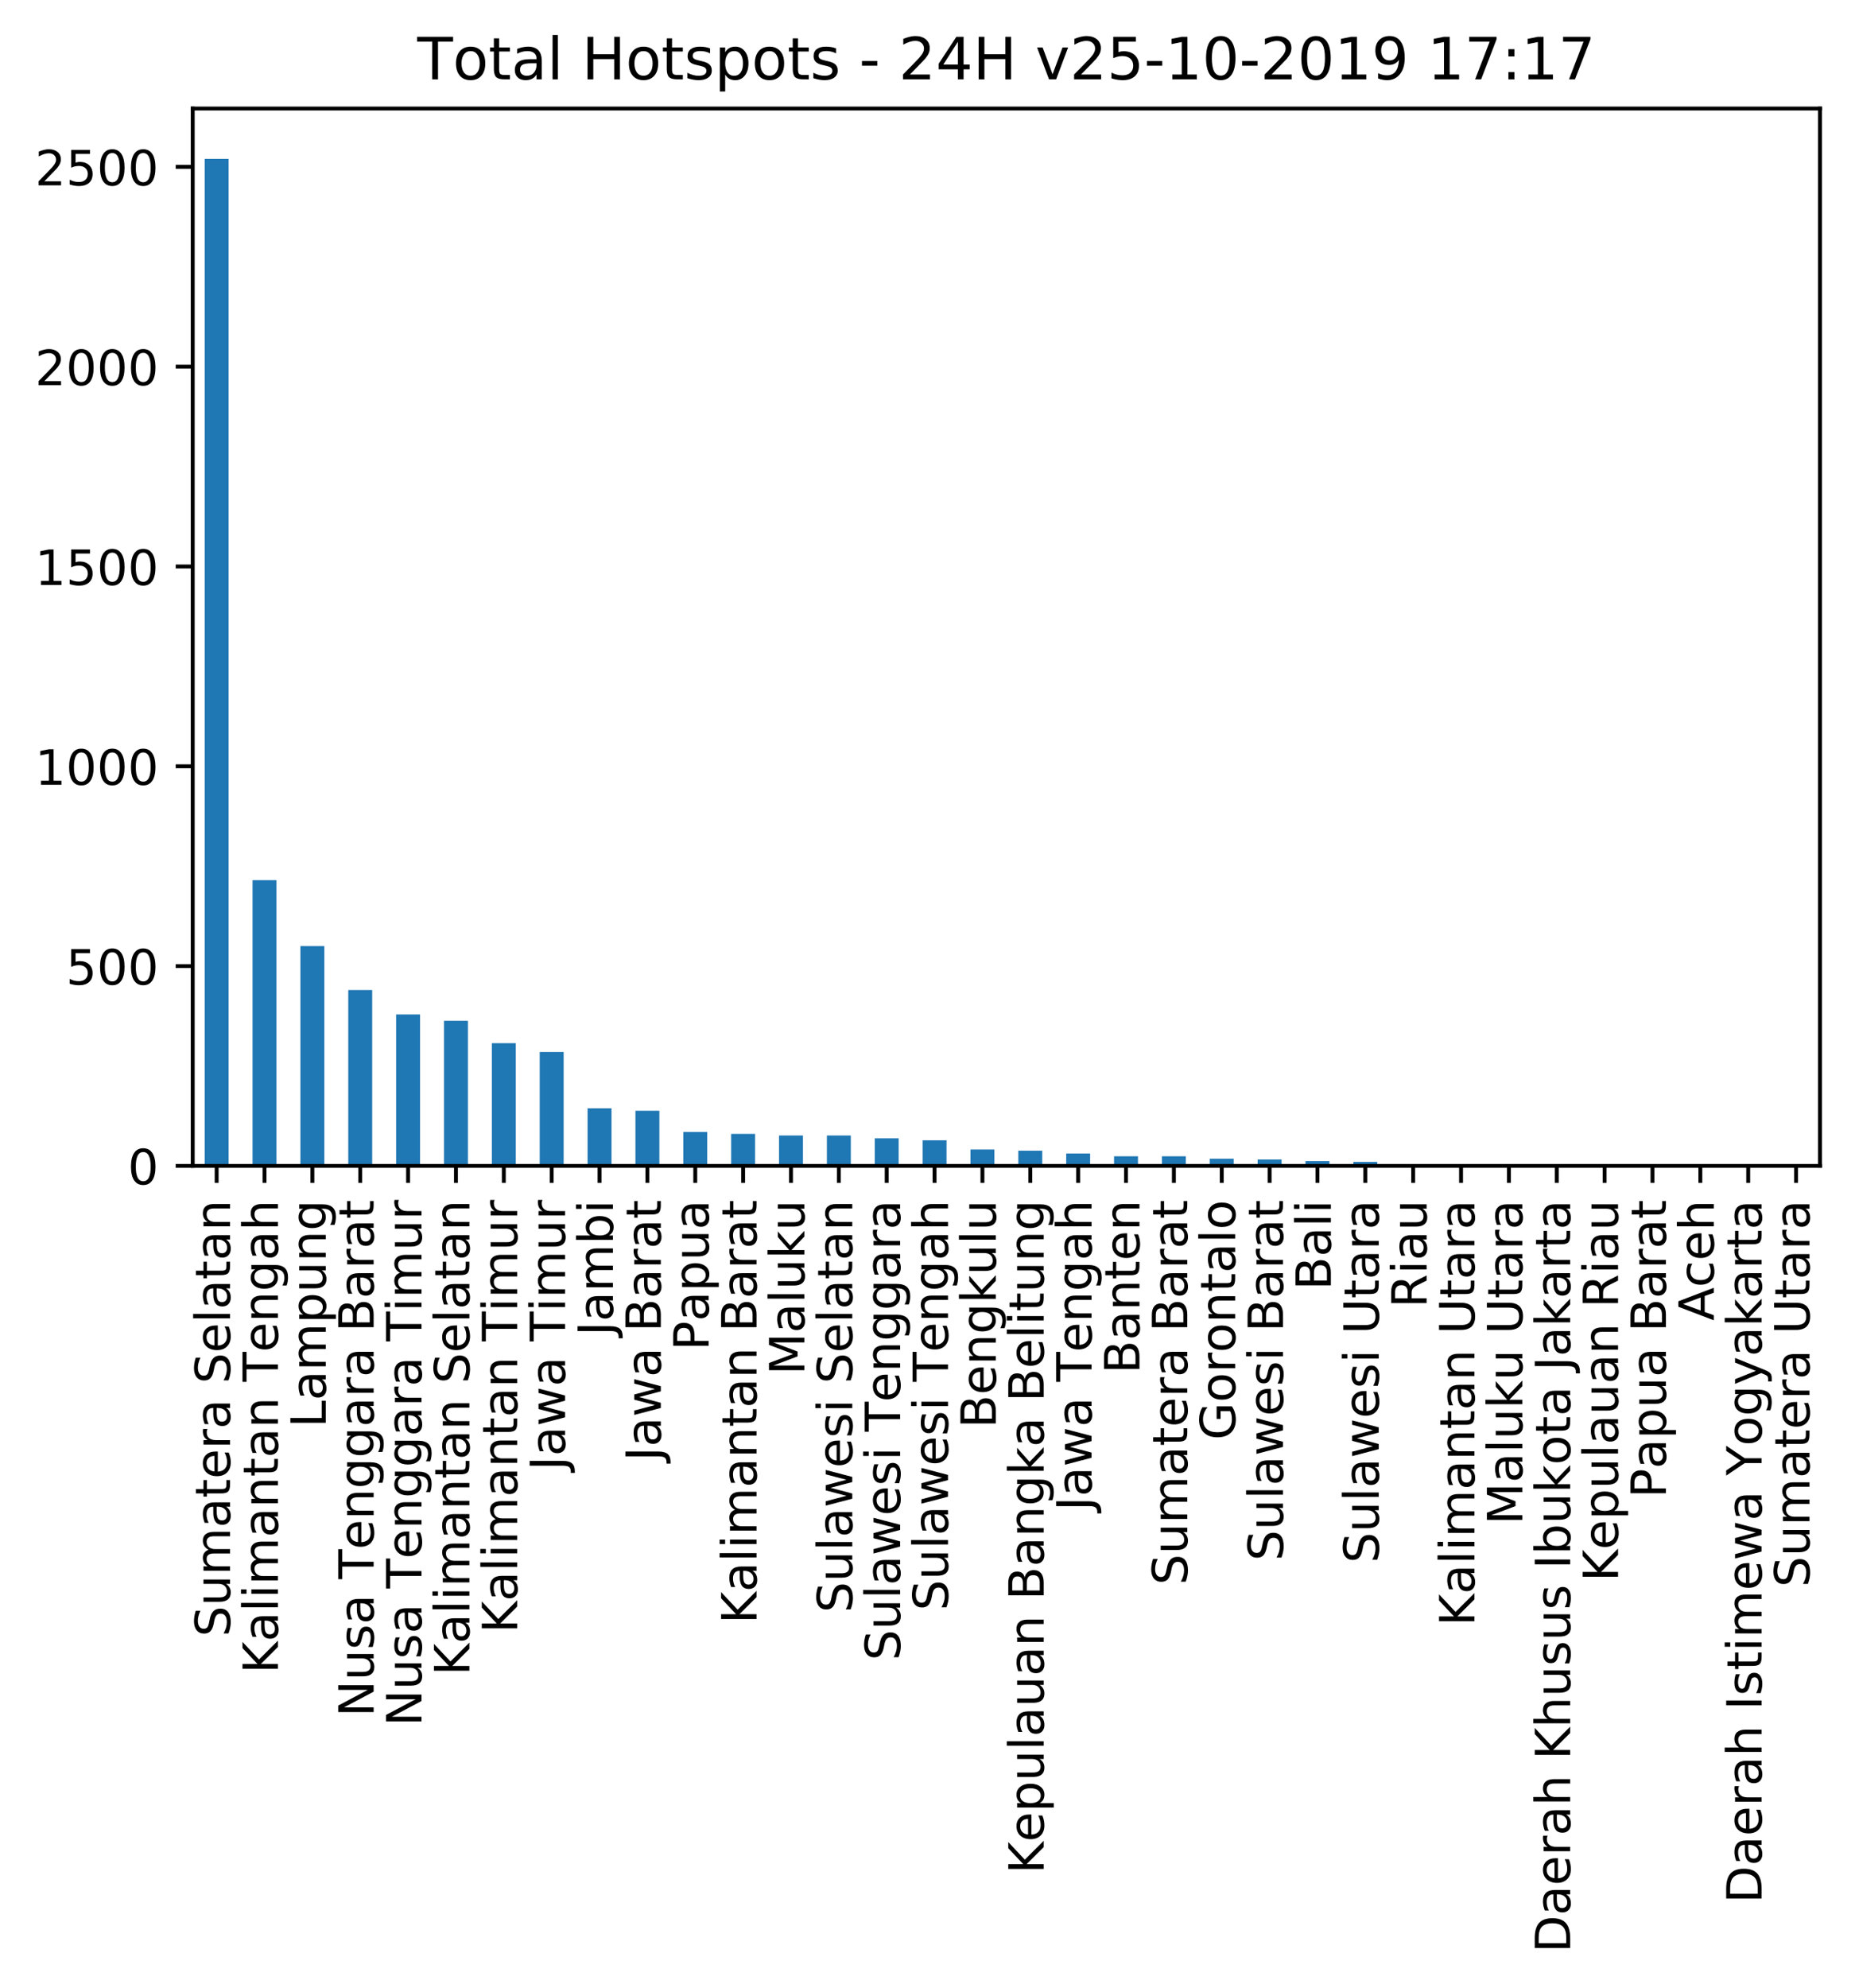 <?xml version="1.0" encoding="utf-8" standalone="no"?>
<!DOCTYPE svg PUBLIC "-//W3C//DTD SVG 1.1//EN"
  "http://www.w3.org/Graphics/SVG/1.1/DTD/svg11.dtd">
<!-- Created with matplotlib (https://matplotlib.org/) -->
<svg height="408.783pt" version="1.1" viewBox="0 0 381.65 408.783" width="381.65pt" xmlns="http://www.w3.org/2000/svg" xmlns:xlink="http://www.w3.org/1999/xlink">
 <defs>
  <style type="text/css">
*{stroke-linecap:butt;stroke-linejoin:round;}
  </style>
 </defs>
 <g id="figure_1">
  <g id="patch_1">
   <path d="M -0 408.783 
L 381.65 408.783 
L 381.65 0 
L -0 0 
z
" style="fill:#ffffff;"/>
  </g>
  <g id="axes_1">
   <g id="patch_2">
    <path d="M 39.65 239.758 
L 374.45 239.758 
L 374.45 22.318 
L 39.65 22.318 
z
" style="fill:#ffffff;"/>
   </g>
   <g id="patch_3">
    <path clip-path="url(#pc3af1c8c6d)" d="M 42.112 239.758 
L 47.035 239.758 
L 47.035 32.672 
L 42.112 32.672 
z
" style="fill:#1f77b4;"/>
   </g>
   <g id="patch_4">
    <path clip-path="url(#pc3af1c8c6d)" d="M 51.959 239.758 
L 56.882 239.758 
L 56.882 181.002 
L 51.959 181.002 
z
" style="fill:#1f77b4;"/>
   </g>
   <g id="patch_5">
    <path clip-path="url(#pc3af1c8c6d)" d="M 61.806 239.758 
L 66.729 239.758 
L 66.729 194.561 
L 61.806 194.561 
z
" style="fill:#1f77b4;"/>
   </g>
   <g id="patch_6">
    <path clip-path="url(#pc3af1c8c6d)" d="M 71.653 239.758 
L 76.576 239.758 
L 76.576 203.6 
L 71.653 203.6 
z
" style="fill:#1f77b4;"/>
   </g>
   <g id="patch_7">
    <path clip-path="url(#pc3af1c8c6d)" d="M 81.5 239.758 
L 86.424 239.758 
L 86.424 208.613 
L 81.5 208.613 
z
" style="fill:#1f77b4;"/>
   </g>
   <g id="patch_8">
    <path clip-path="url(#pc3af1c8c6d)" d="M 91.347 239.758 
L 96.271 239.758 
L 96.271 209.928 
L 91.347 209.928 
z
" style="fill:#1f77b4;"/>
   </g>
   <g id="patch_9">
    <path clip-path="url(#pc3af1c8c6d)" d="M 101.194 239.758 
L 106.118 239.758 
L 106.118 214.53 
L 101.194 214.53 
z
" style="fill:#1f77b4;"/>
   </g>
   <g id="patch_10">
    <path clip-path="url(#pc3af1c8c6d)" d="M 111.041 239.758 
L 115.965 239.758 
L 115.965 216.338 
L 111.041 216.338 
z
" style="fill:#1f77b4;"/>
   </g>
   <g id="patch_11">
    <path clip-path="url(#pc3af1c8c6d)" d="M 120.888 239.758 
L 125.812 239.758 
L 125.812 227.925 
L 120.888 227.925 
z
" style="fill:#1f77b4;"/>
   </g>
   <g id="patch_12">
    <path clip-path="url(#pc3af1c8c6d)" d="M 130.735 239.758 
L 135.659 239.758 
L 135.659 228.418 
L 130.735 228.418 
z
" style="fill:#1f77b4;"/>
   </g>
   <g id="patch_13">
    <path clip-path="url(#pc3af1c8c6d)" d="M 140.582 239.758 
L 145.506 239.758 
L 145.506 232.773 
L 140.582 232.773 
z
" style="fill:#1f77b4;"/>
   </g>
   <g id="patch_14">
    <path clip-path="url(#pc3af1c8c6d)" d="M 150.429 239.758 
L 155.353 239.758 
L 155.353 233.184 
L 150.429 233.184 
z
" style="fill:#1f77b4;"/>
   </g>
   <g id="patch_15">
    <path clip-path="url(#pc3af1c8c6d)" d="M 160.276 239.758 
L 165.2 239.758 
L 165.2 233.513 
L 160.276 233.513 
z
" style="fill:#1f77b4;"/>
   </g>
   <g id="patch_16">
    <path clip-path="url(#pc3af1c8c6d)" d="M 170.124 239.758 
L 175.047 239.758 
L 175.047 233.513 
L 170.124 233.513 
z
" style="fill:#1f77b4;"/>
   </g>
   <g id="patch_17">
    <path clip-path="url(#pc3af1c8c6d)" d="M 179.971 239.758 
L 184.894 239.758 
L 184.894 234.088 
L 179.971 234.088 
z
" style="fill:#1f77b4;"/>
   </g>
   <g id="patch_18">
    <path clip-path="url(#pc3af1c8c6d)" d="M 189.818 239.758 
L 194.741 239.758 
L 194.741 234.499 
L 189.818 234.499 
z
" style="fill:#1f77b4;"/>
   </g>
   <g id="patch_19">
    <path clip-path="url(#pc3af1c8c6d)" d="M 199.665 239.758 
L 204.588 239.758 
L 204.588 236.389 
L 199.665 236.389 
z
" style="fill:#1f77b4;"/>
   </g>
   <g id="patch_20">
    <path clip-path="url(#pc3af1c8c6d)" d="M 209.512 239.758 
L 214.435 239.758 
L 214.435 236.635 
L 209.512 236.635 
z
" style="fill:#1f77b4;"/>
   </g>
   <g id="patch_21">
    <path clip-path="url(#pc3af1c8c6d)" d="M 219.359 239.758 
L 224.282 239.758 
L 224.282 237.211 
L 219.359 237.211 
z
" style="fill:#1f77b4;"/>
   </g>
   <g id="patch_22">
    <path clip-path="url(#pc3af1c8c6d)" d="M 229.206 239.758 
L 234.129 239.758 
L 234.129 237.786 
L 229.206 237.786 
z
" style="fill:#1f77b4;"/>
   </g>
   <g id="patch_23">
    <path clip-path="url(#pc3af1c8c6d)" d="M 239.053 239.758 
L 243.976 239.758 
L 243.976 237.786 
L 239.053 237.786 
z
" style="fill:#1f77b4;"/>
   </g>
   <g id="patch_24">
    <path clip-path="url(#pc3af1c8c6d)" d="M 248.9 239.758 
L 253.824 239.758 
L 253.824 238.279 
L 248.9 238.279 
z
" style="fill:#1f77b4;"/>
   </g>
   <g id="patch_25">
    <path clip-path="url(#pc3af1c8c6d)" d="M 258.747 239.758 
L 263.671 239.758 
L 263.671 238.443 
L 258.747 238.443 
z
" style="fill:#1f77b4;"/>
   </g>
   <g id="patch_26">
    <path clip-path="url(#pc3af1c8c6d)" d="M 268.594 239.758 
L 273.518 239.758 
L 273.518 238.772 
L 268.594 238.772 
z
" style="fill:#1f77b4;"/>
   </g>
   <g id="patch_27">
    <path clip-path="url(#pc3af1c8c6d)" d="M 278.441 239.758 
L 283.365 239.758 
L 283.365 238.936 
L 278.441 238.936 
z
" style="fill:#1f77b4;"/>
   </g>
   <g id="patch_28">
    <path clip-path="url(#pc3af1c8c6d)" d="M 288.288 239.758 
L 293.212 239.758 
L 293.212 239.429 
L 288.288 239.429 
z
" style="fill:#1f77b4;"/>
   </g>
   <g id="patch_29">
    <path clip-path="url(#pc3af1c8c6d)" d="M 298.135 239.758 
L 303.059 239.758 
L 303.059 239.594 
L 298.135 239.594 
z
" style="fill:#1f77b4;"/>
   </g>
   <g id="patch_30">
    <path clip-path="url(#pc3af1c8c6d)" d="M 307.982 239.758 
L 312.906 239.758 
L 312.906 239.594 
L 307.982 239.594 
z
" style="fill:#1f77b4;"/>
   </g>
   <g id="patch_31">
    <path clip-path="url(#pc3af1c8c6d)" d="M 317.829 239.758 
L 322.753 239.758 
L 322.753 239.676 
L 317.829 239.676 
z
" style="fill:#1f77b4;"/>
   </g>
   <g id="patch_32">
    <path clip-path="url(#pc3af1c8c6d)" d="M 327.676 239.758 
L 332.6 239.758 
L 332.6 239.758 
L 327.676 239.758 
z
" style="fill:#1f77b4;"/>
   </g>
   <g id="patch_33">
    <path clip-path="url(#pc3af1c8c6d)" d="M 337.524 239.758 
L 342.447 239.758 
L 342.447 239.758 
L 337.524 239.758 
z
" style="fill:#1f77b4;"/>
   </g>
   <g id="patch_34">
    <path clip-path="url(#pc3af1c8c6d)" d="M 347.371 239.758 
L 352.294 239.758 
L 352.294 239.758 
L 347.371 239.758 
z
" style="fill:#1f77b4;"/>
   </g>
   <g id="patch_35">
    <path clip-path="url(#pc3af1c8c6d)" d="M 357.218 239.758 
L 362.141 239.758 
L 362.141 239.758 
L 357.218 239.758 
z
" style="fill:#1f77b4;"/>
   </g>
   <g id="patch_36">
    <path clip-path="url(#pc3af1c8c6d)" d="M 367.065 239.758 
L 371.988 239.758 
L 371.988 239.758 
L 367.065 239.758 
z
" style="fill:#1f77b4;"/>
   </g>
   <g id="matplotlib.axis_1">
    <g id="xtick_1">
     <g id="line2d_1">
      <defs>
       <path d="M 0 0 
L 0 3.5 
" id="m484fae8ed6" style="stroke:#000000;stroke-width:0.8;"/>
      </defs>
      <g>
       <use style="stroke:#000000;stroke-width:0.8;" x="44.574" xlink:href="#m484fae8ed6" y="239.758"/>
      </g>
     </g>
     <g id="text_1">
      <!-- Sumatera Selatan -->
      <defs>
       <path d="M 53.516 70.516 
L 53.516 60.891 
Q 47.906 63.578 42.922 64.891 
Q 37.938 66.219 33.297 66.219 
Q 25.25 66.219 20.875 63.094 
Q 16.5 59.969 16.5 54.203 
Q 16.5 49.359 19.406 46.891 
Q 22.312 44.438 30.422 42.922 
L 36.375 41.703 
Q 47.406 39.594 52.656 34.297 
Q 57.906 29 57.906 20.125 
Q 57.906 9.516 50.797 4.047 
Q 43.703 -1.422 29.984 -1.422 
Q 24.812 -1.422 18.969 -0.25 
Q 13.141 0.922 6.891 3.219 
L 6.891 13.375 
Q 12.891 10.016 18.656 8.297 
Q 24.422 6.594 29.984 6.594 
Q 38.422 6.594 43.016 9.906 
Q 47.609 13.234 47.609 19.391 
Q 47.609 24.75 44.312 27.781 
Q 41.016 30.812 33.5 32.328 
L 27.484 33.5 
Q 16.453 35.688 11.516 40.375 
Q 6.594 45.062 6.594 53.422 
Q 6.594 63.094 13.406 68.656 
Q 20.219 74.219 32.172 74.219 
Q 37.312 74.219 42.625 73.281 
Q 47.953 72.359 53.516 70.516 
z
" id="DejaVuSans-83"/>
       <path d="M 8.5 21.578 
L 8.5 54.688 
L 17.484 54.688 
L 17.484 21.922 
Q 17.484 14.156 20.5 10.266 
Q 23.531 6.391 29.594 6.391 
Q 36.859 6.391 41.078 11.031 
Q 45.312 15.672 45.312 23.688 
L 45.312 54.688 
L 54.297 54.688 
L 54.297 0 
L 45.312 0 
L 45.312 8.406 
Q 42.047 3.422 37.719 1 
Q 33.406 -1.422 27.688 -1.422 
Q 18.266 -1.422 13.375 4.438 
Q 8.5 10.297 8.5 21.578 
z
M 31.109 56 
z
" id="DejaVuSans-117"/>
       <path d="M 52 44.188 
Q 55.375 50.25 60.062 53.125 
Q 64.75 56 71.094 56 
Q 79.641 56 84.281 50.016 
Q 88.922 44.047 88.922 33.016 
L 88.922 0 
L 79.891 0 
L 79.891 32.719 
Q 79.891 40.578 77.094 44.375 
Q 74.312 48.188 68.609 48.188 
Q 61.625 48.188 57.562 43.547 
Q 53.516 38.922 53.516 30.906 
L 53.516 0 
L 44.484 0 
L 44.484 32.719 
Q 44.484 40.625 41.703 44.406 
Q 38.922 48.188 33.109 48.188 
Q 26.219 48.188 22.156 43.531 
Q 18.109 38.875 18.109 30.906 
L 18.109 0 
L 9.078 0 
L 9.078 54.688 
L 18.109 54.688 
L 18.109 46.188 
Q 21.188 51.219 25.484 53.609 
Q 29.781 56 35.688 56 
Q 41.656 56 45.828 52.969 
Q 50 49.953 52 44.188 
z
" id="DejaVuSans-109"/>
       <path d="M 34.281 27.484 
Q 23.391 27.484 19.188 25 
Q 14.984 22.516 14.984 16.5 
Q 14.984 11.719 18.141 8.906 
Q 21.297 6.109 26.703 6.109 
Q 34.188 6.109 38.703 11.406 
Q 43.219 16.703 43.219 25.484 
L 43.219 27.484 
z
M 52.203 31.203 
L 52.203 0 
L 43.219 0 
L 43.219 8.297 
Q 40.141 3.328 35.547 0.953 
Q 30.953 -1.422 24.312 -1.422 
Q 15.922 -1.422 10.953 3.297 
Q 6 8.016 6 15.922 
Q 6 25.141 12.172 29.828 
Q 18.359 34.516 30.609 34.516 
L 43.219 34.516 
L 43.219 35.406 
Q 43.219 41.609 39.141 45 
Q 35.062 48.391 27.688 48.391 
Q 23 48.391 18.547 47.266 
Q 14.109 46.141 10.016 43.891 
L 10.016 52.203 
Q 14.938 54.109 19.578 55.047 
Q 24.219 56 28.609 56 
Q 40.484 56 46.344 49.844 
Q 52.203 43.703 52.203 31.203 
z
" id="DejaVuSans-97"/>
       <path d="M 18.312 70.219 
L 18.312 54.688 
L 36.812 54.688 
L 36.812 47.703 
L 18.312 47.703 
L 18.312 18.016 
Q 18.312 11.328 20.141 9.422 
Q 21.969 7.516 27.594 7.516 
L 36.812 7.516 
L 36.812 0 
L 27.594 0 
Q 17.188 0 13.234 3.875 
Q 9.281 7.766 9.281 18.016 
L 9.281 47.703 
L 2.688 47.703 
L 2.688 54.688 
L 9.281 54.688 
L 9.281 70.219 
z
" id="DejaVuSans-116"/>
       <path d="M 56.203 29.594 
L 56.203 25.203 
L 14.891 25.203 
Q 15.484 15.922 20.484 11.062 
Q 25.484 6.203 34.422 6.203 
Q 39.594 6.203 44.453 7.469 
Q 49.312 8.734 54.109 11.281 
L 54.109 2.781 
Q 49.266 0.734 44.188 -0.344 
Q 39.109 -1.422 33.891 -1.422 
Q 20.797 -1.422 13.156 6.188 
Q 5.516 13.812 5.516 26.812 
Q 5.516 40.234 12.766 48.109 
Q 20.016 56 32.328 56 
Q 43.359 56 49.781 48.891 
Q 56.203 41.797 56.203 29.594 
z
M 47.219 32.234 
Q 47.125 39.594 43.094 43.984 
Q 39.062 48.391 32.422 48.391 
Q 24.906 48.391 20.391 44.141 
Q 15.875 39.891 15.188 32.172 
z
" id="DejaVuSans-101"/>
       <path d="M 41.109 46.297 
Q 39.594 47.172 37.812 47.578 
Q 36.031 48 33.891 48 
Q 26.266 48 22.188 43.047 
Q 18.109 38.094 18.109 28.812 
L 18.109 0 
L 9.078 0 
L 9.078 54.688 
L 18.109 54.688 
L 18.109 46.188 
Q 20.953 51.172 25.484 53.578 
Q 30.031 56 36.531 56 
Q 37.453 56 38.578 55.875 
Q 39.703 55.766 41.062 55.516 
z
" id="DejaVuSans-114"/>
       <path id="DejaVuSans-32"/>
       <path d="M 9.422 75.984 
L 18.406 75.984 
L 18.406 0 
L 9.422 0 
z
" id="DejaVuSans-108"/>
       <path d="M 54.891 33.016 
L 54.891 0 
L 45.906 0 
L 45.906 32.719 
Q 45.906 40.484 42.875 44.328 
Q 39.844 48.188 33.797 48.188 
Q 26.516 48.188 22.312 43.547 
Q 18.109 38.922 18.109 30.906 
L 18.109 0 
L 9.078 0 
L 9.078 54.688 
L 18.109 54.688 
L 18.109 46.188 
Q 21.344 51.125 25.703 53.562 
Q 30.078 56 35.797 56 
Q 45.219 56 50.047 50.172 
Q 54.891 44.344 54.891 33.016 
z
" id="DejaVuSans-110"/>
      </defs>
      <g transform="translate(47.333 336.597)rotate(-90)scale(0.1 -0.1)">
       <use xlink:href="#DejaVuSans-83"/>
       <use x="63.477" xlink:href="#DejaVuSans-117"/>
       <use x="126.855" xlink:href="#DejaVuSans-109"/>
       <use x="224.268" xlink:href="#DejaVuSans-97"/>
       <use x="285.547" xlink:href="#DejaVuSans-116"/>
       <use x="324.756" xlink:href="#DejaVuSans-101"/>
       <use x="386.279" xlink:href="#DejaVuSans-114"/>
       <use x="427.393" xlink:href="#DejaVuSans-97"/>
       <use x="488.672" xlink:href="#DejaVuSans-32"/>
       <use x="520.459" xlink:href="#DejaVuSans-83"/>
       <use x="583.936" xlink:href="#DejaVuSans-101"/>
       <use x="645.459" xlink:href="#DejaVuSans-108"/>
       <use x="673.242" xlink:href="#DejaVuSans-97"/>
       <use x="734.521" xlink:href="#DejaVuSans-116"/>
       <use x="773.73" xlink:href="#DejaVuSans-97"/>
       <use x="835.01" xlink:href="#DejaVuSans-110"/>
      </g>
     </g>
    </g>
    <g id="xtick_2">
     <g id="line2d_2">
      <g>
       <use style="stroke:#000000;stroke-width:0.8;" x="54.421" xlink:href="#m484fae8ed6" y="239.758"/>
      </g>
     </g>
     <g id="text_2">
      <!-- Kalimantan Tengah -->
      <defs>
       <path d="M 9.812 72.906 
L 19.672 72.906 
L 19.672 42.094 
L 52.391 72.906 
L 65.094 72.906 
L 28.906 38.922 
L 67.672 0 
L 54.688 0 
L 19.672 35.109 
L 19.672 0 
L 9.812 0 
z
" id="DejaVuSans-75"/>
       <path d="M 9.422 54.688 
L 18.406 54.688 
L 18.406 0 
L 9.422 0 
z
M 9.422 75.984 
L 18.406 75.984 
L 18.406 64.594 
L 9.422 64.594 
z
" id="DejaVuSans-105"/>
       <path d="M -0.297 72.906 
L 61.375 72.906 
L 61.375 64.594 
L 35.5 64.594 
L 35.5 0 
L 25.594 0 
L 25.594 64.594 
L -0.297 64.594 
z
" id="DejaVuSans-84"/>
       <path d="M 45.406 27.984 
Q 45.406 37.75 41.375 43.109 
Q 37.359 48.484 30.078 48.484 
Q 22.859 48.484 18.828 43.109 
Q 14.797 37.75 14.797 27.984 
Q 14.797 18.266 18.828 12.891 
Q 22.859 7.516 30.078 7.516 
Q 37.359 7.516 41.375 12.891 
Q 45.406 18.266 45.406 27.984 
z
M 54.391 6.781 
Q 54.391 -7.172 48.188 -13.984 
Q 42 -20.797 29.203 -20.797 
Q 24.469 -20.797 20.266 -20.094 
Q 16.062 -19.391 12.109 -17.922 
L 12.109 -9.188 
Q 16.062 -11.328 19.922 -12.344 
Q 23.781 -13.375 27.781 -13.375 
Q 36.625 -13.375 41.016 -8.766 
Q 45.406 -4.156 45.406 5.172 
L 45.406 9.625 
Q 42.625 4.781 38.281 2.391 
Q 33.938 0 27.875 0 
Q 17.828 0 11.672 7.656 
Q 5.516 15.328 5.516 27.984 
Q 5.516 40.672 11.672 48.328 
Q 17.828 56 27.875 56 
Q 33.938 56 38.281 53.609 
Q 42.625 51.219 45.406 46.391 
L 45.406 54.688 
L 54.391 54.688 
z
" id="DejaVuSans-103"/>
       <path d="M 54.891 33.016 
L 54.891 0 
L 45.906 0 
L 45.906 32.719 
Q 45.906 40.484 42.875 44.328 
Q 39.844 48.188 33.797 48.188 
Q 26.516 48.188 22.312 43.547 
Q 18.109 38.922 18.109 30.906 
L 18.109 0 
L 9.078 0 
L 9.078 75.984 
L 18.109 75.984 
L 18.109 46.188 
Q 21.344 51.125 25.703 53.562 
Q 30.078 56 35.797 56 
Q 45.219 56 50.047 50.172 
Q 54.891 44.344 54.891 33.016 
z
" id="DejaVuSans-104"/>
      </defs>
      <g transform="translate(57.18 344.155)rotate(-90)scale(0.1 -0.1)">
       <use xlink:href="#DejaVuSans-75"/>
       <use x="65.561" xlink:href="#DejaVuSans-97"/>
       <use x="126.84" xlink:href="#DejaVuSans-108"/>
       <use x="154.623" xlink:href="#DejaVuSans-105"/>
       <use x="182.406" xlink:href="#DejaVuSans-109"/>
       <use x="279.818" xlink:href="#DejaVuSans-97"/>
       <use x="341.098" xlink:href="#DejaVuSans-110"/>
       <use x="404.477" xlink:href="#DejaVuSans-116"/>
       <use x="443.686" xlink:href="#DejaVuSans-97"/>
       <use x="504.965" xlink:href="#DejaVuSans-110"/>
       <use x="568.344" xlink:href="#DejaVuSans-32"/>
       <use x="600.131" xlink:href="#DejaVuSans-84"/>
       <use x="660.949" xlink:href="#DejaVuSans-101"/>
       <use x="722.473" xlink:href="#DejaVuSans-110"/>
       <use x="785.852" xlink:href="#DejaVuSans-103"/>
       <use x="849.328" xlink:href="#DejaVuSans-97"/>
       <use x="910.607" xlink:href="#DejaVuSans-104"/>
      </g>
     </g>
    </g>
    <g id="xtick_3">
     <g id="line2d_3">
      <g>
       <use style="stroke:#000000;stroke-width:0.8;" x="64.268" xlink:href="#m484fae8ed6" y="239.758"/>
      </g>
     </g>
     <g id="text_3">
      <!-- Lampung -->
      <defs>
       <path d="M 9.812 72.906 
L 19.672 72.906 
L 19.672 8.297 
L 55.172 8.297 
L 55.172 0 
L 9.812 0 
z
" id="DejaVuSans-76"/>
       <path d="M 18.109 8.203 
L 18.109 -20.797 
L 9.078 -20.797 
L 9.078 54.688 
L 18.109 54.688 
L 18.109 46.391 
Q 20.953 51.266 25.266 53.625 
Q 29.594 56 35.594 56 
Q 45.562 56 51.781 48.094 
Q 58.016 40.188 58.016 27.297 
Q 58.016 14.406 51.781 6.484 
Q 45.562 -1.422 35.594 -1.422 
Q 29.594 -1.422 25.266 0.953 
Q 20.953 3.328 18.109 8.203 
z
M 48.688 27.297 
Q 48.688 37.203 44.609 42.844 
Q 40.531 48.484 33.406 48.484 
Q 26.266 48.484 22.188 42.844 
Q 18.109 37.203 18.109 27.297 
Q 18.109 17.391 22.188 11.75 
Q 26.266 6.109 33.406 6.109 
Q 40.531 6.109 44.609 11.75 
Q 48.688 17.391 48.688 27.297 
z
" id="DejaVuSans-112"/>
      </defs>
      <g transform="translate(67.027 293.571)rotate(-90)scale(0.1 -0.1)">
       <use xlink:href="#DejaVuSans-76"/>
       <use x="55.713" xlink:href="#DejaVuSans-97"/>
       <use x="116.992" xlink:href="#DejaVuSans-109"/>
       <use x="214.404" xlink:href="#DejaVuSans-112"/>
       <use x="277.881" xlink:href="#DejaVuSans-117"/>
       <use x="341.26" xlink:href="#DejaVuSans-110"/>
       <use x="404.639" xlink:href="#DejaVuSans-103"/>
      </g>
     </g>
    </g>
    <g id="xtick_4">
     <g id="line2d_4">
      <g>
       <use style="stroke:#000000;stroke-width:0.8;" x="74.115" xlink:href="#m484fae8ed6" y="239.758"/>
      </g>
     </g>
     <g id="text_4">
      <!-- Nusa Tenggara Barat -->
      <defs>
       <path d="M 9.812 72.906 
L 23.094 72.906 
L 55.422 11.922 
L 55.422 72.906 
L 64.984 72.906 
L 64.984 0 
L 51.703 0 
L 19.391 60.984 
L 19.391 0 
L 9.812 0 
z
" id="DejaVuSans-78"/>
       <path d="M 44.281 53.078 
L 44.281 44.578 
Q 40.484 46.531 36.375 47.5 
Q 32.281 48.484 27.875 48.484 
Q 21.188 48.484 17.844 46.438 
Q 14.5 44.391 14.5 40.281 
Q 14.5 37.156 16.891 35.375 
Q 19.281 33.594 26.516 31.984 
L 29.594 31.297 
Q 39.156 29.25 43.188 25.516 
Q 47.219 21.781 47.219 15.094 
Q 47.219 7.469 41.188 3.016 
Q 35.156 -1.422 24.609 -1.422 
Q 20.219 -1.422 15.453 -0.562 
Q 10.688 0.297 5.422 2 
L 5.422 11.281 
Q 10.406 8.688 15.234 7.391 
Q 20.062 6.109 24.812 6.109 
Q 31.156 6.109 34.562 8.281 
Q 37.984 10.453 37.984 14.406 
Q 37.984 18.062 35.516 20.016 
Q 33.062 21.969 24.703 23.781 
L 21.578 24.516 
Q 13.234 26.266 9.516 29.906 
Q 5.812 33.547 5.812 39.891 
Q 5.812 47.609 11.281 51.797 
Q 16.75 56 26.812 56 
Q 31.781 56 36.172 55.266 
Q 40.578 54.547 44.281 53.078 
z
" id="DejaVuSans-115"/>
       <path d="M 19.672 34.812 
L 19.672 8.109 
L 35.5 8.109 
Q 43.453 8.109 47.281 11.406 
Q 51.125 14.703 51.125 21.484 
Q 51.125 28.328 47.281 31.562 
Q 43.453 34.812 35.5 34.812 
z
M 19.672 64.797 
L 19.672 42.828 
L 34.281 42.828 
Q 41.5 42.828 45.031 45.531 
Q 48.578 48.25 48.578 53.812 
Q 48.578 59.328 45.031 62.062 
Q 41.5 64.797 34.281 64.797 
z
M 9.812 72.906 
L 35.016 72.906 
Q 46.297 72.906 52.391 68.219 
Q 58.5 63.531 58.5 54.891 
Q 58.5 48.188 55.375 44.234 
Q 52.25 40.281 46.188 39.312 
Q 53.469 37.75 57.5 32.781 
Q 61.531 27.828 61.531 20.406 
Q 61.531 10.641 54.891 5.312 
Q 48.25 0 35.984 0 
L 9.812 0 
z
" id="DejaVuSans-66"/>
      </defs>
      <g transform="translate(76.874 353.055)rotate(-90)scale(0.1 -0.1)">
       <use xlink:href="#DejaVuSans-78"/>
       <use x="74.805" xlink:href="#DejaVuSans-117"/>
       <use x="138.184" xlink:href="#DejaVuSans-115"/>
       <use x="190.283" xlink:href="#DejaVuSans-97"/>
       <use x="251.562" xlink:href="#DejaVuSans-32"/>
       <use x="283.35" xlink:href="#DejaVuSans-84"/>
       <use x="344.168" xlink:href="#DejaVuSans-101"/>
       <use x="405.691" xlink:href="#DejaVuSans-110"/>
       <use x="469.07" xlink:href="#DejaVuSans-103"/>
       <use x="532.547" xlink:href="#DejaVuSans-103"/>
       <use x="596.023" xlink:href="#DejaVuSans-97"/>
       <use x="657.303" xlink:href="#DejaVuSans-114"/>
       <use x="698.416" xlink:href="#DejaVuSans-97"/>
       <use x="759.695" xlink:href="#DejaVuSans-32"/>
       <use x="791.482" xlink:href="#DejaVuSans-66"/>
       <use x="860.086" xlink:href="#DejaVuSans-97"/>
       <use x="921.365" xlink:href="#DejaVuSans-114"/>
       <use x="962.479" xlink:href="#DejaVuSans-97"/>
       <use x="1023.758" xlink:href="#DejaVuSans-116"/>
      </g>
     </g>
    </g>
    <g id="xtick_5">
     <g id="line2d_5">
      <g>
       <use style="stroke:#000000;stroke-width:0.8;" x="83.962" xlink:href="#m484fae8ed6" y="239.758"/>
      </g>
     </g>
     <g id="text_5">
      <!-- Nusa Tenggara Timur -->
      <g transform="translate(86.721 354.977)rotate(-90)scale(0.1 -0.1)">
       <use xlink:href="#DejaVuSans-78"/>
       <use x="74.805" xlink:href="#DejaVuSans-117"/>
       <use x="138.184" xlink:href="#DejaVuSans-115"/>
       <use x="190.283" xlink:href="#DejaVuSans-97"/>
       <use x="251.562" xlink:href="#DejaVuSans-32"/>
       <use x="283.35" xlink:href="#DejaVuSans-84"/>
       <use x="344.168" xlink:href="#DejaVuSans-101"/>
       <use x="405.691" xlink:href="#DejaVuSans-110"/>
       <use x="469.07" xlink:href="#DejaVuSans-103"/>
       <use x="532.547" xlink:href="#DejaVuSans-103"/>
       <use x="596.023" xlink:href="#DejaVuSans-97"/>
       <use x="657.303" xlink:href="#DejaVuSans-114"/>
       <use x="698.416" xlink:href="#DejaVuSans-97"/>
       <use x="759.695" xlink:href="#DejaVuSans-32"/>
       <use x="791.482" xlink:href="#DejaVuSans-84"/>
       <use x="852.52" xlink:href="#DejaVuSans-105"/>
       <use x="880.303" xlink:href="#DejaVuSans-109"/>
       <use x="977.715" xlink:href="#DejaVuSans-117"/>
       <use x="1041.094" xlink:href="#DejaVuSans-114"/>
      </g>
     </g>
    </g>
    <g id="xtick_6">
     <g id="line2d_6">
      <g>
       <use style="stroke:#000000;stroke-width:0.8;" x="93.809" xlink:href="#m484fae8ed6" y="239.758"/>
      </g>
     </g>
     <g id="text_6">
      <!-- Kalimantan Selatan -->
      <g transform="translate(96.568 344.563)rotate(-90)scale(0.1 -0.1)">
       <use xlink:href="#DejaVuSans-75"/>
       <use x="65.561" xlink:href="#DejaVuSans-97"/>
       <use x="126.84" xlink:href="#DejaVuSans-108"/>
       <use x="154.623" xlink:href="#DejaVuSans-105"/>
       <use x="182.406" xlink:href="#DejaVuSans-109"/>
       <use x="279.818" xlink:href="#DejaVuSans-97"/>
       <use x="341.098" xlink:href="#DejaVuSans-110"/>
       <use x="404.477" xlink:href="#DejaVuSans-116"/>
       <use x="443.686" xlink:href="#DejaVuSans-97"/>
       <use x="504.965" xlink:href="#DejaVuSans-110"/>
       <use x="568.344" xlink:href="#DejaVuSans-32"/>
       <use x="600.131" xlink:href="#DejaVuSans-83"/>
       <use x="663.607" xlink:href="#DejaVuSans-101"/>
       <use x="725.131" xlink:href="#DejaVuSans-108"/>
       <use x="752.914" xlink:href="#DejaVuSans-97"/>
       <use x="814.193" xlink:href="#DejaVuSans-116"/>
       <use x="853.402" xlink:href="#DejaVuSans-97"/>
       <use x="914.682" xlink:href="#DejaVuSans-110"/>
      </g>
     </g>
    </g>
    <g id="xtick_7">
     <g id="line2d_7">
      <g>
       <use style="stroke:#000000;stroke-width:0.8;" x="103.656" xlink:href="#m484fae8ed6" y="239.758"/>
      </g>
     </g>
     <g id="text_7">
      <!-- Kalimantan Timur -->
      <g transform="translate(106.415 335.839)rotate(-90)scale(0.1 -0.1)">
       <use xlink:href="#DejaVuSans-75"/>
       <use x="65.561" xlink:href="#DejaVuSans-97"/>
       <use x="126.84" xlink:href="#DejaVuSans-108"/>
       <use x="154.623" xlink:href="#DejaVuSans-105"/>
       <use x="182.406" xlink:href="#DejaVuSans-109"/>
       <use x="279.818" xlink:href="#DejaVuSans-97"/>
       <use x="341.098" xlink:href="#DejaVuSans-110"/>
       <use x="404.477" xlink:href="#DejaVuSans-116"/>
       <use x="443.686" xlink:href="#DejaVuSans-97"/>
       <use x="504.965" xlink:href="#DejaVuSans-110"/>
       <use x="568.344" xlink:href="#DejaVuSans-32"/>
       <use x="600.131" xlink:href="#DejaVuSans-84"/>
       <use x="661.168" xlink:href="#DejaVuSans-105"/>
       <use x="688.951" xlink:href="#DejaVuSans-109"/>
       <use x="786.363" xlink:href="#DejaVuSans-117"/>
       <use x="849.742" xlink:href="#DejaVuSans-114"/>
      </g>
     </g>
    </g>
    <g id="xtick_8">
     <g id="line2d_8">
      <g>
       <use style="stroke:#000000;stroke-width:0.8;" x="113.503" xlink:href="#m484fae8ed6" y="239.758"/>
      </g>
     </g>
     <g id="text_8">
      <!-- Jawa Timur -->
      <defs>
       <path d="M 9.812 72.906 
L 19.672 72.906 
L 19.672 5.078 
Q 19.672 -8.109 14.672 -14.062 
Q 9.672 -20.016 -1.422 -20.016 
L -5.172 -20.016 
L -5.172 -11.719 
L -2.094 -11.719 
Q 4.438 -11.719 7.125 -8.047 
Q 9.812 -4.391 9.812 5.078 
z
" id="DejaVuSans-74"/>
       <path d="M 4.203 54.688 
L 13.188 54.688 
L 24.422 12.016 
L 35.594 54.688 
L 46.188 54.688 
L 57.422 12.016 
L 68.609 54.688 
L 77.594 54.688 
L 63.281 0 
L 52.688 0 
L 40.922 44.828 
L 29.109 0 
L 18.5 0 
z
" id="DejaVuSans-119"/>
      </defs>
      <g transform="translate(116.262 302.391)rotate(-90)scale(0.1 -0.1)">
       <use xlink:href="#DejaVuSans-74"/>
       <use x="29.492" xlink:href="#DejaVuSans-97"/>
       <use x="90.771" xlink:href="#DejaVuSans-119"/>
       <use x="172.559" xlink:href="#DejaVuSans-97"/>
       <use x="233.838" xlink:href="#DejaVuSans-32"/>
       <use x="265.625" xlink:href="#DejaVuSans-84"/>
       <use x="326.662" xlink:href="#DejaVuSans-105"/>
       <use x="354.445" xlink:href="#DejaVuSans-109"/>
       <use x="451.857" xlink:href="#DejaVuSans-117"/>
       <use x="515.236" xlink:href="#DejaVuSans-114"/>
      </g>
     </g>
    </g>
    <g id="xtick_9">
     <g id="line2d_9">
      <g>
       <use style="stroke:#000000;stroke-width:0.8;" x="123.35" xlink:href="#m484fae8ed6" y="239.758"/>
      </g>
     </g>
     <g id="text_9">
      <!-- Jambi -->
      <defs>
       <path d="M 48.688 27.297 
Q 48.688 37.203 44.609 42.844 
Q 40.531 48.484 33.406 48.484 
Q 26.266 48.484 22.188 42.844 
Q 18.109 37.203 18.109 27.297 
Q 18.109 17.391 22.188 11.75 
Q 26.266 6.109 33.406 6.109 
Q 40.531 6.109 44.609 11.75 
Q 48.688 17.391 48.688 27.297 
z
M 18.109 46.391 
Q 20.953 51.266 25.266 53.625 
Q 29.594 56 35.594 56 
Q 45.562 56 51.781 48.094 
Q 58.016 40.188 58.016 27.297 
Q 58.016 14.406 51.781 6.484 
Q 45.562 -1.422 35.594 -1.422 
Q 29.594 -1.422 25.266 0.953 
Q 20.953 3.328 18.109 8.203 
L 18.109 0 
L 9.078 0 
L 9.078 75.984 
L 18.109 75.984 
z
" id="DejaVuSans-98"/>
      </defs>
      <g transform="translate(126.109 274.703)rotate(-90)scale(0.1 -0.1)">
       <use xlink:href="#DejaVuSans-74"/>
       <use x="29.492" xlink:href="#DejaVuSans-97"/>
       <use x="90.771" xlink:href="#DejaVuSans-109"/>
       <use x="188.184" xlink:href="#DejaVuSans-98"/>
       <use x="251.66" xlink:href="#DejaVuSans-105"/>
      </g>
     </g>
    </g>
    <g id="xtick_10">
     <g id="line2d_10">
      <g>
       <use style="stroke:#000000;stroke-width:0.8;" x="133.197" xlink:href="#m484fae8ed6" y="239.758"/>
      </g>
     </g>
     <g id="text_10">
      <!-- Jawa Barat -->
      <g transform="translate(135.956 300.469)rotate(-90)scale(0.1 -0.1)">
       <use xlink:href="#DejaVuSans-74"/>
       <use x="29.492" xlink:href="#DejaVuSans-97"/>
       <use x="90.771" xlink:href="#DejaVuSans-119"/>
       <use x="172.559" xlink:href="#DejaVuSans-97"/>
       <use x="233.838" xlink:href="#DejaVuSans-32"/>
       <use x="265.625" xlink:href="#DejaVuSans-66"/>
       <use x="334.229" xlink:href="#DejaVuSans-97"/>
       <use x="395.508" xlink:href="#DejaVuSans-114"/>
       <use x="436.621" xlink:href="#DejaVuSans-97"/>
       <use x="497.9" xlink:href="#DejaVuSans-116"/>
      </g>
     </g>
    </g>
    <g id="xtick_11">
     <g id="line2d_11">
      <g>
       <use style="stroke:#000000;stroke-width:0.8;" x="143.044" xlink:href="#m484fae8ed6" y="239.758"/>
      </g>
     </g>
     <g id="text_11">
      <!-- Papua -->
      <defs>
       <path d="M 19.672 64.797 
L 19.672 37.406 
L 32.078 37.406 
Q 38.969 37.406 42.719 40.969 
Q 46.484 44.531 46.484 51.125 
Q 46.484 57.672 42.719 61.234 
Q 38.969 64.797 32.078 64.797 
z
M 9.812 72.906 
L 32.078 72.906 
Q 44.344 72.906 50.609 67.359 
Q 56.891 61.812 56.891 51.125 
Q 56.891 40.328 50.609 34.812 
Q 44.344 29.297 32.078 29.297 
L 19.672 29.297 
L 19.672 0 
L 9.812 0 
z
" id="DejaVuSans-80"/>
      </defs>
      <g transform="translate(145.803 277.724)rotate(-90)scale(0.1 -0.1)">
       <use xlink:href="#DejaVuSans-80"/>
       <use x="60.24" xlink:href="#DejaVuSans-97"/>
       <use x="121.52" xlink:href="#DejaVuSans-112"/>
       <use x="184.996" xlink:href="#DejaVuSans-117"/>
       <use x="248.375" xlink:href="#DejaVuSans-97"/>
      </g>
     </g>
    </g>
    <g id="xtick_12">
     <g id="line2d_12">
      <g>
       <use style="stroke:#000000;stroke-width:0.8;" x="152.891" xlink:href="#m484fae8ed6" y="239.758"/>
      </g>
     </g>
     <g id="text_12">
      <!-- Kalimantan Barat -->
      <g transform="translate(155.651 333.918)rotate(-90)scale(0.1 -0.1)">
       <use xlink:href="#DejaVuSans-75"/>
       <use x="65.561" xlink:href="#DejaVuSans-97"/>
       <use x="126.84" xlink:href="#DejaVuSans-108"/>
       <use x="154.623" xlink:href="#DejaVuSans-105"/>
       <use x="182.406" xlink:href="#DejaVuSans-109"/>
       <use x="279.818" xlink:href="#DejaVuSans-97"/>
       <use x="341.098" xlink:href="#DejaVuSans-110"/>
       <use x="404.477" xlink:href="#DejaVuSans-116"/>
       <use x="443.686" xlink:href="#DejaVuSans-97"/>
       <use x="504.965" xlink:href="#DejaVuSans-110"/>
       <use x="568.344" xlink:href="#DejaVuSans-32"/>
       <use x="600.131" xlink:href="#DejaVuSans-66"/>
       <use x="668.734" xlink:href="#DejaVuSans-97"/>
       <use x="730.014" xlink:href="#DejaVuSans-114"/>
       <use x="771.127" xlink:href="#DejaVuSans-97"/>
       <use x="832.406" xlink:href="#DejaVuSans-116"/>
      </g>
     </g>
    </g>
    <g id="xtick_13">
     <g id="line2d_13">
      <g>
       <use style="stroke:#000000;stroke-width:0.8;" x="162.738" xlink:href="#m484fae8ed6" y="239.758"/>
      </g>
     </g>
     <g id="text_13">
      <!-- Maluku -->
      <defs>
       <path d="M 9.812 72.906 
L 24.516 72.906 
L 43.109 23.297 
L 61.812 72.906 
L 76.516 72.906 
L 76.516 0 
L 66.891 0 
L 66.891 64.016 
L 48.094 14.016 
L 38.188 14.016 
L 19.391 64.016 
L 19.391 0 
L 9.812 0 
z
" id="DejaVuSans-77"/>
       <path d="M 9.078 75.984 
L 18.109 75.984 
L 18.109 31.109 
L 44.922 54.688 
L 56.391 54.688 
L 27.391 29.109 
L 57.625 0 
L 45.906 0 
L 18.109 26.703 
L 18.109 0 
L 9.078 0 
z
" id="DejaVuSans-107"/>
      </defs>
      <g transform="translate(165.498 282.753)rotate(-90)scale(0.1 -0.1)">
       <use xlink:href="#DejaVuSans-77"/>
       <use x="86.279" xlink:href="#DejaVuSans-97"/>
       <use x="147.559" xlink:href="#DejaVuSans-108"/>
       <use x="175.342" xlink:href="#DejaVuSans-117"/>
       <use x="238.721" xlink:href="#DejaVuSans-107"/>
       <use x="296.584" xlink:href="#DejaVuSans-117"/>
      </g>
     </g>
    </g>
    <g id="xtick_14">
     <g id="line2d_14">
      <g>
       <use style="stroke:#000000;stroke-width:0.8;" x="172.585" xlink:href="#m484fae8ed6" y="239.758"/>
      </g>
     </g>
     <g id="text_14">
      <!-- Sulawesi Selatan -->
      <g transform="translate(175.345 331.641)rotate(-90)scale(0.1 -0.1)">
       <use xlink:href="#DejaVuSans-83"/>
       <use x="63.477" xlink:href="#DejaVuSans-117"/>
       <use x="126.855" xlink:href="#DejaVuSans-108"/>
       <use x="154.639" xlink:href="#DejaVuSans-97"/>
       <use x="215.918" xlink:href="#DejaVuSans-119"/>
       <use x="297.705" xlink:href="#DejaVuSans-101"/>
       <use x="359.229" xlink:href="#DejaVuSans-115"/>
       <use x="411.328" xlink:href="#DejaVuSans-105"/>
       <use x="439.111" xlink:href="#DejaVuSans-32"/>
       <use x="470.898" xlink:href="#DejaVuSans-83"/>
       <use x="534.375" xlink:href="#DejaVuSans-101"/>
       <use x="595.898" xlink:href="#DejaVuSans-108"/>
       <use x="623.682" xlink:href="#DejaVuSans-97"/>
       <use x="684.961" xlink:href="#DejaVuSans-116"/>
       <use x="724.17" xlink:href="#DejaVuSans-97"/>
       <use x="785.449" xlink:href="#DejaVuSans-110"/>
      </g>
     </g>
    </g>
    <g id="xtick_15">
     <g id="line2d_15">
      <g>
       <use style="stroke:#000000;stroke-width:0.8;" x="182.432" xlink:href="#m484fae8ed6" y="239.758"/>
      </g>
     </g>
     <g id="text_15">
      <!-- Sulawesi Tenggara -->
      <g transform="translate(185.192 341.483)rotate(-90)scale(0.1 -0.1)">
       <use xlink:href="#DejaVuSans-83"/>
       <use x="63.477" xlink:href="#DejaVuSans-117"/>
       <use x="126.855" xlink:href="#DejaVuSans-108"/>
       <use x="154.639" xlink:href="#DejaVuSans-97"/>
       <use x="215.918" xlink:href="#DejaVuSans-119"/>
       <use x="297.705" xlink:href="#DejaVuSans-101"/>
       <use x="359.229" xlink:href="#DejaVuSans-115"/>
       <use x="411.328" xlink:href="#DejaVuSans-105"/>
       <use x="439.111" xlink:href="#DejaVuSans-32"/>
       <use x="470.898" xlink:href="#DejaVuSans-84"/>
       <use x="531.717" xlink:href="#DejaVuSans-101"/>
       <use x="593.24" xlink:href="#DejaVuSans-110"/>
       <use x="656.619" xlink:href="#DejaVuSans-103"/>
       <use x="720.096" xlink:href="#DejaVuSans-103"/>
       <use x="783.572" xlink:href="#DejaVuSans-97"/>
       <use x="844.852" xlink:href="#DejaVuSans-114"/>
       <use x="885.965" xlink:href="#DejaVuSans-97"/>
      </g>
     </g>
    </g>
    <g id="xtick_16">
     <g id="line2d_16">
      <g>
       <use style="stroke:#000000;stroke-width:0.8;" x="192.279" xlink:href="#m484fae8ed6" y="239.758"/>
      </g>
     </g>
     <g id="text_16">
      <!-- Sulawesi Tengah -->
      <g transform="translate(195.039 331.233)rotate(-90)scale(0.1 -0.1)">
       <use xlink:href="#DejaVuSans-83"/>
       <use x="63.477" xlink:href="#DejaVuSans-117"/>
       <use x="126.855" xlink:href="#DejaVuSans-108"/>
       <use x="154.639" xlink:href="#DejaVuSans-97"/>
       <use x="215.918" xlink:href="#DejaVuSans-119"/>
       <use x="297.705" xlink:href="#DejaVuSans-101"/>
       <use x="359.229" xlink:href="#DejaVuSans-115"/>
       <use x="411.328" xlink:href="#DejaVuSans-105"/>
       <use x="439.111" xlink:href="#DejaVuSans-32"/>
       <use x="470.898" xlink:href="#DejaVuSans-84"/>
       <use x="531.717" xlink:href="#DejaVuSans-101"/>
       <use x="593.24" xlink:href="#DejaVuSans-110"/>
       <use x="656.619" xlink:href="#DejaVuSans-103"/>
       <use x="720.096" xlink:href="#DejaVuSans-97"/>
       <use x="781.375" xlink:href="#DejaVuSans-104"/>
      </g>
     </g>
    </g>
    <g id="xtick_17">
     <g id="line2d_17">
      <g>
       <use style="stroke:#000000;stroke-width:0.8;" x="202.126" xlink:href="#m484fae8ed6" y="239.758"/>
      </g>
     </g>
     <g id="text_17">
      <!-- Bengkulu -->
      <g transform="translate(204.886 293.697)rotate(-90)scale(0.1 -0.1)">
       <use xlink:href="#DejaVuSans-66"/>
       <use x="68.604" xlink:href="#DejaVuSans-101"/>
       <use x="130.127" xlink:href="#DejaVuSans-110"/>
       <use x="193.506" xlink:href="#DejaVuSans-103"/>
       <use x="256.982" xlink:href="#DejaVuSans-107"/>
       <use x="314.846" xlink:href="#DejaVuSans-117"/>
       <use x="378.225" xlink:href="#DejaVuSans-108"/>
       <use x="406.008" xlink:href="#DejaVuSans-117"/>
      </g>
     </g>
    </g>
    <g id="xtick_18">
     <g id="line2d_18">
      <g>
       <use style="stroke:#000000;stroke-width:0.8;" x="211.974" xlink:href="#m484fae8ed6" y="239.758"/>
      </g>
     </g>
     <g id="text_18">
      <!-- Kepulauan Bangka Belitung -->
      <g transform="translate(214.733 385.319)rotate(-90)scale(0.1 -0.1)">
       <use xlink:href="#DejaVuSans-75"/>
       <use x="65.498" xlink:href="#DejaVuSans-101"/>
       <use x="127.021" xlink:href="#DejaVuSans-112"/>
       <use x="190.498" xlink:href="#DejaVuSans-117"/>
       <use x="253.877" xlink:href="#DejaVuSans-108"/>
       <use x="281.66" xlink:href="#DejaVuSans-97"/>
       <use x="342.939" xlink:href="#DejaVuSans-117"/>
       <use x="406.318" xlink:href="#DejaVuSans-97"/>
       <use x="467.598" xlink:href="#DejaVuSans-110"/>
       <use x="530.977" xlink:href="#DejaVuSans-32"/>
       <use x="562.764" xlink:href="#DejaVuSans-66"/>
       <use x="631.367" xlink:href="#DejaVuSans-97"/>
       <use x="692.646" xlink:href="#DejaVuSans-110"/>
       <use x="756.025" xlink:href="#DejaVuSans-103"/>
       <use x="819.502" xlink:href="#DejaVuSans-107"/>
       <use x="877.396" xlink:href="#DejaVuSans-97"/>
       <use x="938.676" xlink:href="#DejaVuSans-32"/>
       <use x="970.463" xlink:href="#DejaVuSans-66"/>
       <use x="1039.066" xlink:href="#DejaVuSans-101"/>
       <use x="1100.59" xlink:href="#DejaVuSans-108"/>
       <use x="1128.373" xlink:href="#DejaVuSans-105"/>
       <use x="1156.156" xlink:href="#DejaVuSans-116"/>
       <use x="1195.365" xlink:href="#DejaVuSans-117"/>
       <use x="1258.744" xlink:href="#DejaVuSans-110"/>
       <use x="1322.123" xlink:href="#DejaVuSans-103"/>
      </g>
     </g>
    </g>
    <g id="xtick_19">
     <g id="line2d_19">
      <g>
       <use style="stroke:#000000;stroke-width:0.8;" x="221.821" xlink:href="#m484fae8ed6" y="239.758"/>
      </g>
     </g>
     <g id="text_19">
      <!-- Jawa Tengah -->
      <g transform="translate(224.58 310.707)rotate(-90)scale(0.1 -0.1)">
       <use xlink:href="#DejaVuSans-74"/>
       <use x="29.492" xlink:href="#DejaVuSans-97"/>
       <use x="90.771" xlink:href="#DejaVuSans-119"/>
       <use x="172.559" xlink:href="#DejaVuSans-97"/>
       <use x="233.838" xlink:href="#DejaVuSans-32"/>
       <use x="265.625" xlink:href="#DejaVuSans-84"/>
       <use x="326.443" xlink:href="#DejaVuSans-101"/>
       <use x="387.967" xlink:href="#DejaVuSans-110"/>
       <use x="451.346" xlink:href="#DejaVuSans-103"/>
       <use x="514.822" xlink:href="#DejaVuSans-97"/>
       <use x="576.102" xlink:href="#DejaVuSans-104"/>
      </g>
     </g>
    </g>
    <g id="xtick_20">
     <g id="line2d_20">
      <g>
       <use style="stroke:#000000;stroke-width:0.8;" x="231.668" xlink:href="#m484fae8ed6" y="239.758"/>
      </g>
     </g>
     <g id="text_20">
      <!-- Banten -->
      <g transform="translate(234.427 282.496)rotate(-90)scale(0.1 -0.1)">
       <use xlink:href="#DejaVuSans-66"/>
       <use x="68.604" xlink:href="#DejaVuSans-97"/>
       <use x="129.883" xlink:href="#DejaVuSans-110"/>
       <use x="193.262" xlink:href="#DejaVuSans-116"/>
       <use x="232.471" xlink:href="#DejaVuSans-101"/>
       <use x="293.994" xlink:href="#DejaVuSans-110"/>
      </g>
     </g>
    </g>
    <g id="xtick_21">
     <g id="line2d_21">
      <g>
       <use style="stroke:#000000;stroke-width:0.8;" x="241.515" xlink:href="#m484fae8ed6" y="239.758"/>
      </g>
     </g>
     <g id="text_21">
      <!-- Sumatera Barat -->
      <g transform="translate(244.274 325.952)rotate(-90)scale(0.1 -0.1)">
       <use xlink:href="#DejaVuSans-83"/>
       <use x="63.477" xlink:href="#DejaVuSans-117"/>
       <use x="126.855" xlink:href="#DejaVuSans-109"/>
       <use x="224.268" xlink:href="#DejaVuSans-97"/>
       <use x="285.547" xlink:href="#DejaVuSans-116"/>
       <use x="324.756" xlink:href="#DejaVuSans-101"/>
       <use x="386.279" xlink:href="#DejaVuSans-114"/>
       <use x="427.393" xlink:href="#DejaVuSans-97"/>
       <use x="488.672" xlink:href="#DejaVuSans-32"/>
       <use x="520.459" xlink:href="#DejaVuSans-66"/>
       <use x="589.062" xlink:href="#DejaVuSans-97"/>
       <use x="650.342" xlink:href="#DejaVuSans-114"/>
       <use x="691.455" xlink:href="#DejaVuSans-97"/>
       <use x="752.734" xlink:href="#DejaVuSans-116"/>
      </g>
     </g>
    </g>
    <g id="xtick_22">
     <g id="line2d_22">
      <g>
       <use style="stroke:#000000;stroke-width:0.8;" x="251.362" xlink:href="#m484fae8ed6" y="239.758"/>
      </g>
     </g>
     <g id="text_22">
      <!-- Gorontalo -->
      <defs>
       <path d="M 59.516 10.406 
L 59.516 29.984 
L 43.406 29.984 
L 43.406 38.094 
L 69.281 38.094 
L 69.281 6.781 
Q 63.578 2.734 56.688 0.656 
Q 49.812 -1.422 42 -1.422 
Q 24.906 -1.422 15.25 8.562 
Q 5.609 18.562 5.609 36.375 
Q 5.609 54.25 15.25 64.234 
Q 24.906 74.219 42 74.219 
Q 49.125 74.219 55.547 72.453 
Q 61.969 70.703 67.391 67.281 
L 67.391 56.781 
Q 61.922 61.422 55.766 63.766 
Q 49.609 66.109 42.828 66.109 
Q 29.438 66.109 22.719 58.641 
Q 16.016 51.172 16.016 36.375 
Q 16.016 21.625 22.719 14.156 
Q 29.438 6.688 42.828 6.688 
Q 48.047 6.688 52.141 7.594 
Q 56.25 8.5 59.516 10.406 
z
" id="DejaVuSans-71"/>
       <path d="M 30.609 48.391 
Q 23.391 48.391 19.188 42.75 
Q 14.984 37.109 14.984 27.297 
Q 14.984 17.484 19.156 11.844 
Q 23.344 6.203 30.609 6.203 
Q 37.797 6.203 41.984 11.859 
Q 46.188 17.531 46.188 27.297 
Q 46.188 37.016 41.984 42.703 
Q 37.797 48.391 30.609 48.391 
z
M 30.609 56 
Q 42.328 56 49.016 48.375 
Q 55.719 40.766 55.719 27.297 
Q 55.719 13.875 49.016 6.219 
Q 42.328 -1.422 30.609 -1.422 
Q 18.844 -1.422 12.172 6.219 
Q 5.516 13.875 5.516 27.297 
Q 5.516 40.766 12.172 48.375 
Q 18.844 56 30.609 56 
z
" id="DejaVuSans-111"/>
      </defs>
      <g transform="translate(254.121 296.135)rotate(-90)scale(0.1 -0.1)">
       <use xlink:href="#DejaVuSans-71"/>
       <use x="77.49" xlink:href="#DejaVuSans-111"/>
       <use x="138.672" xlink:href="#DejaVuSans-114"/>
       <use x="179.754" xlink:href="#DejaVuSans-111"/>
       <use x="240.936" xlink:href="#DejaVuSans-110"/>
       <use x="304.314" xlink:href="#DejaVuSans-116"/>
       <use x="343.523" xlink:href="#DejaVuSans-97"/>
       <use x="404.803" xlink:href="#DejaVuSans-108"/>
       <use x="432.586" xlink:href="#DejaVuSans-111"/>
      </g>
     </g>
    </g>
    <g id="xtick_23">
     <g id="line2d_23">
      <g>
       <use style="stroke:#000000;stroke-width:0.8;" x="261.209" xlink:href="#m484fae8ed6" y="239.758"/>
      </g>
     </g>
     <g id="text_23">
      <!-- Sulawesi Barat -->
      <g transform="translate(263.968 320.996)rotate(-90)scale(0.1 -0.1)">
       <use xlink:href="#DejaVuSans-83"/>
       <use x="63.477" xlink:href="#DejaVuSans-117"/>
       <use x="126.855" xlink:href="#DejaVuSans-108"/>
       <use x="154.639" xlink:href="#DejaVuSans-97"/>
       <use x="215.918" xlink:href="#DejaVuSans-119"/>
       <use x="297.705" xlink:href="#DejaVuSans-101"/>
       <use x="359.229" xlink:href="#DejaVuSans-115"/>
       <use x="411.328" xlink:href="#DejaVuSans-105"/>
       <use x="439.111" xlink:href="#DejaVuSans-32"/>
       <use x="470.898" xlink:href="#DejaVuSans-66"/>
       <use x="539.502" xlink:href="#DejaVuSans-97"/>
       <use x="600.781" xlink:href="#DejaVuSans-114"/>
       <use x="641.895" xlink:href="#DejaVuSans-97"/>
       <use x="703.174" xlink:href="#DejaVuSans-116"/>
      </g>
     </g>
    </g>
    <g id="xtick_24">
     <g id="line2d_24">
      <g>
       <use style="stroke:#000000;stroke-width:0.8;" x="271.056" xlink:href="#m484fae8ed6" y="239.758"/>
      </g>
     </g>
     <g id="text_24">
      <!-- Bali -->
      <g transform="translate(273.815 265.303)rotate(-90)scale(0.1 -0.1)">
       <use xlink:href="#DejaVuSans-66"/>
       <use x="68.604" xlink:href="#DejaVuSans-97"/>
       <use x="129.883" xlink:href="#DejaVuSans-108"/>
       <use x="157.666" xlink:href="#DejaVuSans-105"/>
      </g>
     </g>
    </g>
    <g id="xtick_25">
     <g id="line2d_25">
      <g>
       <use style="stroke:#000000;stroke-width:0.8;" x="280.903" xlink:href="#m484fae8ed6" y="239.758"/>
      </g>
     </g>
     <g id="text_25">
      <!-- Sulawesi Utara -->
      <defs>
       <path d="M 8.688 72.906 
L 18.609 72.906 
L 18.609 28.609 
Q 18.609 16.891 22.844 11.734 
Q 27.094 6.594 36.625 6.594 
Q 46.094 6.594 50.344 11.734 
Q 54.594 16.891 54.594 28.609 
L 54.594 72.906 
L 64.5 72.906 
L 64.5 27.391 
Q 64.5 13.141 57.438 5.859 
Q 50.391 -1.422 36.625 -1.422 
Q 22.797 -1.422 15.734 5.859 
Q 8.688 13.141 8.688 27.391 
z
" id="DejaVuSans-85"/>
      </defs>
      <g transform="translate(283.662 321.453)rotate(-90)scale(0.1 -0.1)">
       <use xlink:href="#DejaVuSans-83"/>
       <use x="63.477" xlink:href="#DejaVuSans-117"/>
       <use x="126.855" xlink:href="#DejaVuSans-108"/>
       <use x="154.639" xlink:href="#DejaVuSans-97"/>
       <use x="215.918" xlink:href="#DejaVuSans-119"/>
       <use x="297.705" xlink:href="#DejaVuSans-101"/>
       <use x="359.229" xlink:href="#DejaVuSans-115"/>
       <use x="411.328" xlink:href="#DejaVuSans-105"/>
       <use x="439.111" xlink:href="#DejaVuSans-32"/>
       <use x="470.898" xlink:href="#DejaVuSans-85"/>
       <use x="544.092" xlink:href="#DejaVuSans-116"/>
       <use x="583.301" xlink:href="#DejaVuSans-97"/>
       <use x="644.58" xlink:href="#DejaVuSans-114"/>
       <use x="685.693" xlink:href="#DejaVuSans-97"/>
      </g>
     </g>
    </g>
    <g id="xtick_26">
     <g id="line2d_26">
      <g>
       <use style="stroke:#000000;stroke-width:0.8;" x="290.75" xlink:href="#m484fae8ed6" y="239.758"/>
      </g>
     </g>
     <g id="text_26">
      <!-- Riau -->
      <defs>
       <path d="M 44.391 34.188 
Q 47.562 33.109 50.562 29.594 
Q 53.562 26.078 56.594 19.922 
L 66.609 0 
L 56 0 
L 46.688 18.703 
Q 43.062 26.031 39.672 28.422 
Q 36.281 30.812 30.422 30.812 
L 19.672 30.812 
L 19.672 0 
L 9.812 0 
L 9.812 72.906 
L 32.078 72.906 
Q 44.578 72.906 50.734 67.672 
Q 56.891 62.453 56.891 51.906 
Q 56.891 45.016 53.688 40.469 
Q 50.484 35.938 44.391 34.188 
z
M 19.672 64.797 
L 19.672 38.922 
L 32.078 38.922 
Q 39.203 38.922 42.844 42.219 
Q 46.484 45.516 46.484 51.906 
Q 46.484 58.297 42.844 61.547 
Q 39.203 64.797 32.078 64.797 
z
" id="DejaVuSans-82"/>
      </defs>
      <g transform="translate(293.509 268.95)rotate(-90)scale(0.1 -0.1)">
       <use xlink:href="#DejaVuSans-82"/>
       <use x="69.482" xlink:href="#DejaVuSans-105"/>
       <use x="97.266" xlink:href="#DejaVuSans-97"/>
       <use x="158.545" xlink:href="#DejaVuSans-117"/>
      </g>
     </g>
    </g>
    <g id="xtick_27">
     <g id="line2d_27">
      <g>
       <use style="stroke:#000000;stroke-width:0.8;" x="300.597" xlink:href="#m484fae8ed6" y="239.758"/>
      </g>
     </g>
     <g id="text_27">
      <!-- Kalimantan Utara -->
      <g transform="translate(303.356 334.375)rotate(-90)scale(0.1 -0.1)">
       <use xlink:href="#DejaVuSans-75"/>
       <use x="65.561" xlink:href="#DejaVuSans-97"/>
       <use x="126.84" xlink:href="#DejaVuSans-108"/>
       <use x="154.623" xlink:href="#DejaVuSans-105"/>
       <use x="182.406" xlink:href="#DejaVuSans-109"/>
       <use x="279.818" xlink:href="#DejaVuSans-97"/>
       <use x="341.098" xlink:href="#DejaVuSans-110"/>
       <use x="404.477" xlink:href="#DejaVuSans-116"/>
       <use x="443.686" xlink:href="#DejaVuSans-97"/>
       <use x="504.965" xlink:href="#DejaVuSans-110"/>
       <use x="568.344" xlink:href="#DejaVuSans-32"/>
       <use x="600.131" xlink:href="#DejaVuSans-85"/>
       <use x="673.324" xlink:href="#DejaVuSans-116"/>
       <use x="712.533" xlink:href="#DejaVuSans-97"/>
       <use x="773.812" xlink:href="#DejaVuSans-114"/>
       <use x="814.926" xlink:href="#DejaVuSans-97"/>
      </g>
     </g>
    </g>
    <g id="xtick_28">
     <g id="line2d_28">
      <g>
       <use style="stroke:#000000;stroke-width:0.8;" x="310.444" xlink:href="#m484fae8ed6" y="239.758"/>
      </g>
     </g>
     <g id="text_28">
      <!-- Maluku Utara -->
      <g transform="translate(313.203 313.538)rotate(-90)scale(0.1 -0.1)">
       <use xlink:href="#DejaVuSans-77"/>
       <use x="86.279" xlink:href="#DejaVuSans-97"/>
       <use x="147.559" xlink:href="#DejaVuSans-108"/>
       <use x="175.342" xlink:href="#DejaVuSans-117"/>
       <use x="238.721" xlink:href="#DejaVuSans-107"/>
       <use x="296.584" xlink:href="#DejaVuSans-117"/>
       <use x="359.963" xlink:href="#DejaVuSans-32"/>
       <use x="391.75" xlink:href="#DejaVuSans-85"/>
       <use x="464.943" xlink:href="#DejaVuSans-116"/>
       <use x="504.152" xlink:href="#DejaVuSans-97"/>
       <use x="565.432" xlink:href="#DejaVuSans-114"/>
       <use x="606.545" xlink:href="#DejaVuSans-97"/>
      </g>
     </g>
    </g>
    <g id="xtick_29">
     <g id="line2d_29">
      <g>
       <use style="stroke:#000000;stroke-width:0.8;" x="320.291" xlink:href="#m484fae8ed6" y="239.758"/>
      </g>
     </g>
     <g id="text_29">
      <!-- Daerah Khusus Ibukota Jakarta -->
      <defs>
       <path d="M 19.672 64.797 
L 19.672 8.109 
L 31.594 8.109 
Q 46.688 8.109 53.688 14.938 
Q 60.688 21.781 60.688 36.531 
Q 60.688 51.172 53.688 57.984 
Q 46.688 64.797 31.594 64.797 
z
M 9.812 72.906 
L 30.078 72.906 
Q 51.266 72.906 61.172 64.094 
Q 71.094 55.281 71.094 36.531 
Q 71.094 17.672 61.125 8.828 
Q 51.172 0 30.078 0 
L 9.812 0 
z
" id="DejaVuSans-68"/>
       <path d="M 9.812 72.906 
L 19.672 72.906 
L 19.672 0 
L 9.812 0 
z
" id="DejaVuSans-73"/>
      </defs>
      <g transform="translate(323.051 401.583)rotate(-90)scale(0.1 -0.1)">
       <use xlink:href="#DejaVuSans-68"/>
       <use x="77.002" xlink:href="#DejaVuSans-97"/>
       <use x="138.281" xlink:href="#DejaVuSans-101"/>
       <use x="199.805" xlink:href="#DejaVuSans-114"/>
       <use x="240.918" xlink:href="#DejaVuSans-97"/>
       <use x="302.197" xlink:href="#DejaVuSans-104"/>
       <use x="365.576" xlink:href="#DejaVuSans-32"/>
       <use x="397.363" xlink:href="#DejaVuSans-75"/>
       <use x="462.939" xlink:href="#DejaVuSans-104"/>
       <use x="526.318" xlink:href="#DejaVuSans-117"/>
       <use x="589.697" xlink:href="#DejaVuSans-115"/>
       <use x="641.797" xlink:href="#DejaVuSans-117"/>
       <use x="705.176" xlink:href="#DejaVuSans-115"/>
       <use x="757.275" xlink:href="#DejaVuSans-32"/>
       <use x="789.062" xlink:href="#DejaVuSans-73"/>
       <use x="818.555" xlink:href="#DejaVuSans-98"/>
       <use x="882.031" xlink:href="#DejaVuSans-117"/>
       <use x="945.41" xlink:href="#DejaVuSans-107"/>
       <use x="1003.273" xlink:href="#DejaVuSans-111"/>
       <use x="1064.455" xlink:href="#DejaVuSans-116"/>
       <use x="1103.664" xlink:href="#DejaVuSans-97"/>
       <use x="1164.943" xlink:href="#DejaVuSans-32"/>
       <use x="1196.73" xlink:href="#DejaVuSans-74"/>
       <use x="1226.223" xlink:href="#DejaVuSans-97"/>
       <use x="1287.502" xlink:href="#DejaVuSans-107"/>
       <use x="1345.396" xlink:href="#DejaVuSans-97"/>
       <use x="1406.676" xlink:href="#DejaVuSans-114"/>
       <use x="1447.789" xlink:href="#DejaVuSans-116"/>
       <use x="1486.998" xlink:href="#DejaVuSans-97"/>
      </g>
     </g>
    </g>
    <g id="xtick_30">
     <g id="line2d_30">
      <g>
       <use style="stroke:#000000;stroke-width:0.8;" x="330.138" xlink:href="#m484fae8ed6" y="239.758"/>
      </g>
     </g>
     <g id="text_30">
      <!-- Kepulauan Riau -->
      <g transform="translate(332.898 325.227)rotate(-90)scale(0.1 -0.1)">
       <use xlink:href="#DejaVuSans-75"/>
       <use x="65.498" xlink:href="#DejaVuSans-101"/>
       <use x="127.021" xlink:href="#DejaVuSans-112"/>
       <use x="190.498" xlink:href="#DejaVuSans-117"/>
       <use x="253.877" xlink:href="#DejaVuSans-108"/>
       <use x="281.66" xlink:href="#DejaVuSans-97"/>
       <use x="342.939" xlink:href="#DejaVuSans-117"/>
       <use x="406.318" xlink:href="#DejaVuSans-97"/>
       <use x="467.598" xlink:href="#DejaVuSans-110"/>
       <use x="530.977" xlink:href="#DejaVuSans-32"/>
       <use x="562.764" xlink:href="#DejaVuSans-82"/>
       <use x="632.246" xlink:href="#DejaVuSans-105"/>
       <use x="660.029" xlink:href="#DejaVuSans-97"/>
       <use x="721.309" xlink:href="#DejaVuSans-117"/>
      </g>
     </g>
    </g>
    <g id="xtick_31">
     <g id="line2d_31">
      <g>
       <use style="stroke:#000000;stroke-width:0.8;" x="339.985" xlink:href="#m484fae8ed6" y="239.758"/>
      </g>
     </g>
     <g id="text_31">
      <!-- Papua Barat -->
      <g transform="translate(342.745 308.05)rotate(-90)scale(0.1 -0.1)">
       <use xlink:href="#DejaVuSans-80"/>
       <use x="60.24" xlink:href="#DejaVuSans-97"/>
       <use x="121.52" xlink:href="#DejaVuSans-112"/>
       <use x="184.996" xlink:href="#DejaVuSans-117"/>
       <use x="248.375" xlink:href="#DejaVuSans-97"/>
       <use x="309.654" xlink:href="#DejaVuSans-32"/>
       <use x="341.441" xlink:href="#DejaVuSans-66"/>
       <use x="410.045" xlink:href="#DejaVuSans-97"/>
       <use x="471.324" xlink:href="#DejaVuSans-114"/>
       <use x="512.438" xlink:href="#DejaVuSans-97"/>
       <use x="573.717" xlink:href="#DejaVuSans-116"/>
      </g>
     </g>
    </g>
    <g id="xtick_32">
     <g id="line2d_32">
      <g>
       <use style="stroke:#000000;stroke-width:0.8;" x="349.832" xlink:href="#m484fae8ed6" y="239.758"/>
      </g>
     </g>
     <g id="text_32">
      <!-- Aceh -->
      <defs>
       <path d="M 34.188 63.188 
L 20.797 26.906 
L 47.609 26.906 
z
M 28.609 72.906 
L 39.797 72.906 
L 67.578 0 
L 57.328 0 
L 50.688 18.703 
L 17.828 18.703 
L 11.188 0 
L 0.781 0 
z
" id="DejaVuSans-65"/>
       <path d="M 48.781 52.594 
L 48.781 44.188 
Q 44.969 46.297 41.141 47.344 
Q 37.312 48.391 33.406 48.391 
Q 24.656 48.391 19.812 42.844 
Q 14.984 37.312 14.984 27.297 
Q 14.984 17.281 19.812 11.734 
Q 24.656 6.203 33.406 6.203 
Q 37.312 6.203 41.141 7.25 
Q 44.969 8.297 48.781 10.406 
L 48.781 2.094 
Q 45.016 0.344 40.984 -0.531 
Q 36.969 -1.422 32.422 -1.422 
Q 20.062 -1.422 12.781 6.344 
Q 5.516 14.109 5.516 27.297 
Q 5.516 40.672 12.859 48.328 
Q 20.219 56 33.016 56 
Q 37.156 56 41.109 55.141 
Q 45.062 54.297 48.781 52.594 
z
" id="DejaVuSans-99"/>
      </defs>
      <g transform="translate(352.592 271.586)rotate(-90)scale(0.1 -0.1)">
       <use xlink:href="#DejaVuSans-65"/>
       <use x="68.393" xlink:href="#DejaVuSans-99"/>
       <use x="123.373" xlink:href="#DejaVuSans-101"/>
       <use x="184.896" xlink:href="#DejaVuSans-104"/>
      </g>
     </g>
    </g>
    <g id="xtick_33">
     <g id="line2d_33">
      <g>
       <use style="stroke:#000000;stroke-width:0.8;" x="359.679" xlink:href="#m484fae8ed6" y="239.758"/>
      </g>
     </g>
     <g id="text_33">
      <!-- Daerah Istimewa Yogyakarta -->
      <defs>
       <path d="M -0.203 72.906 
L 10.406 72.906 
L 30.609 42.922 
L 50.688 72.906 
L 61.281 72.906 
L 35.5 34.719 
L 35.5 0 
L 25.594 0 
L 25.594 34.719 
z
" id="DejaVuSans-89"/>
       <path d="M 32.172 -5.078 
Q 28.375 -14.844 24.75 -17.812 
Q 21.141 -20.797 15.094 -20.797 
L 7.906 -20.797 
L 7.906 -13.281 
L 13.188 -13.281 
Q 16.891 -13.281 18.938 -11.516 
Q 21 -9.766 23.484 -3.219 
L 25.094 0.875 
L 2.984 54.688 
L 12.5 54.688 
L 29.594 11.922 
L 46.688 54.688 
L 56.203 54.688 
z
" id="DejaVuSans-121"/>
      </defs>
      <g transform="translate(362.439 391.408)rotate(-90)scale(0.1 -0.1)">
       <use xlink:href="#DejaVuSans-68"/>
       <use x="77.002" xlink:href="#DejaVuSans-97"/>
       <use x="138.281" xlink:href="#DejaVuSans-101"/>
       <use x="199.805" xlink:href="#DejaVuSans-114"/>
       <use x="240.918" xlink:href="#DejaVuSans-97"/>
       <use x="302.197" xlink:href="#DejaVuSans-104"/>
       <use x="365.576" xlink:href="#DejaVuSans-32"/>
       <use x="397.363" xlink:href="#DejaVuSans-73"/>
       <use x="426.855" xlink:href="#DejaVuSans-115"/>
       <use x="478.955" xlink:href="#DejaVuSans-116"/>
       <use x="518.164" xlink:href="#DejaVuSans-105"/>
       <use x="545.947" xlink:href="#DejaVuSans-109"/>
       <use x="643.359" xlink:href="#DejaVuSans-101"/>
       <use x="704.883" xlink:href="#DejaVuSans-119"/>
       <use x="786.67" xlink:href="#DejaVuSans-97"/>
       <use x="847.949" xlink:href="#DejaVuSans-32"/>
       <use x="879.736" xlink:href="#DejaVuSans-89"/>
       <use x="940.617" xlink:href="#DejaVuSans-111"/>
       <use x="1001.799" xlink:href="#DejaVuSans-103"/>
       <use x="1065.275" xlink:href="#DejaVuSans-121"/>
       <use x="1124.455" xlink:href="#DejaVuSans-97"/>
       <use x="1185.734" xlink:href="#DejaVuSans-107"/>
       <use x="1243.629" xlink:href="#DejaVuSans-97"/>
       <use x="1304.908" xlink:href="#DejaVuSans-114"/>
       <use x="1346.021" xlink:href="#DejaVuSans-116"/>
       <use x="1385.23" xlink:href="#DejaVuSans-97"/>
      </g>
     </g>
    </g>
    <g id="xtick_34">
     <g id="line2d_34">
      <g>
       <use style="stroke:#000000;stroke-width:0.8;" x="369.526" xlink:href="#m484fae8ed6" y="239.758"/>
      </g>
     </g>
     <g id="text_34">
      <!-- Sumatera Utara -->
      <g transform="translate(372.286 326.41)rotate(-90)scale(0.1 -0.1)">
       <use xlink:href="#DejaVuSans-83"/>
       <use x="63.477" xlink:href="#DejaVuSans-117"/>
       <use x="126.855" xlink:href="#DejaVuSans-109"/>
       <use x="224.268" xlink:href="#DejaVuSans-97"/>
       <use x="285.547" xlink:href="#DejaVuSans-116"/>
       <use x="324.756" xlink:href="#DejaVuSans-101"/>
       <use x="386.279" xlink:href="#DejaVuSans-114"/>
       <use x="427.393" xlink:href="#DejaVuSans-97"/>
       <use x="488.672" xlink:href="#DejaVuSans-32"/>
       <use x="520.459" xlink:href="#DejaVuSans-85"/>
       <use x="593.652" xlink:href="#DejaVuSans-116"/>
       <use x="632.861" xlink:href="#DejaVuSans-97"/>
       <use x="694.141" xlink:href="#DejaVuSans-114"/>
       <use x="735.254" xlink:href="#DejaVuSans-97"/>
      </g>
     </g>
    </g>
   </g>
   <g id="matplotlib.axis_2">
    <g id="ytick_1">
     <g id="line2d_35">
      <defs>
       <path d="M 0 0 
L -3.5 0 
" id="m3072f56e80" style="stroke:#000000;stroke-width:0.8;"/>
      </defs>
      <g>
       <use style="stroke:#000000;stroke-width:0.8;" x="39.65" xlink:href="#m3072f56e80" y="239.758"/>
      </g>
     </g>
     <g id="text_35">
      <!-- 0 -->
      <defs>
       <path d="M 31.781 66.406 
Q 24.172 66.406 20.328 58.906 
Q 16.5 51.422 16.5 36.375 
Q 16.5 21.391 20.328 13.891 
Q 24.172 6.391 31.781 6.391 
Q 39.453 6.391 43.281 13.891 
Q 47.125 21.391 47.125 36.375 
Q 47.125 51.422 43.281 58.906 
Q 39.453 66.406 31.781 66.406 
z
M 31.781 74.219 
Q 44.047 74.219 50.516 64.516 
Q 56.984 54.828 56.984 36.375 
Q 56.984 17.969 50.516 8.266 
Q 44.047 -1.422 31.781 -1.422 
Q 19.531 -1.422 13.062 8.266 
Q 6.594 17.969 6.594 36.375 
Q 6.594 54.828 13.062 64.516 
Q 19.531 74.219 31.781 74.219 
z
" id="DejaVuSans-48"/>
      </defs>
      <g transform="translate(26.288 243.557)scale(0.1 -0.1)">
       <use xlink:href="#DejaVuSans-48"/>
      </g>
     </g>
    </g>
    <g id="ytick_2">
     <g id="line2d_36">
      <g>
       <use style="stroke:#000000;stroke-width:0.8;" x="39.65" xlink:href="#m3072f56e80" y="198.67"/>
      </g>
     </g>
     <g id="text_36">
      <!-- 500 -->
      <defs>
       <path d="M 10.797 72.906 
L 49.516 72.906 
L 49.516 64.594 
L 19.828 64.594 
L 19.828 46.734 
Q 21.969 47.469 24.109 47.828 
Q 26.266 48.188 28.422 48.188 
Q 40.625 48.188 47.75 41.5 
Q 54.891 34.812 54.891 23.391 
Q 54.891 11.625 47.562 5.094 
Q 40.234 -1.422 26.906 -1.422 
Q 22.312 -1.422 17.547 -0.641 
Q 12.797 0.141 7.719 1.703 
L 7.719 11.625 
Q 12.109 9.234 16.797 8.062 
Q 21.484 6.891 26.703 6.891 
Q 35.156 6.891 40.078 11.328 
Q 45.016 15.766 45.016 23.391 
Q 45.016 31 40.078 35.438 
Q 35.156 39.891 26.703 39.891 
Q 22.75 39.891 18.812 39.016 
Q 14.891 38.141 10.797 36.281 
z
" id="DejaVuSans-53"/>
      </defs>
      <g transform="translate(13.562 202.469)scale(0.1 -0.1)">
       <use xlink:href="#DejaVuSans-53"/>
       <use x="63.623" xlink:href="#DejaVuSans-48"/>
       <use x="127.246" xlink:href="#DejaVuSans-48"/>
      </g>
     </g>
    </g>
    <g id="ytick_3">
     <g id="line2d_37">
      <g>
       <use style="stroke:#000000;stroke-width:0.8;" x="39.65" xlink:href="#m3072f56e80" y="157.581"/>
      </g>
     </g>
     <g id="text_37">
      <!-- 1000 -->
      <defs>
       <path d="M 12.406 8.297 
L 28.516 8.297 
L 28.516 63.922 
L 10.984 60.406 
L 10.984 69.391 
L 28.422 72.906 
L 38.281 72.906 
L 38.281 8.297 
L 54.391 8.297 
L 54.391 0 
L 12.406 0 
z
" id="DejaVuSans-49"/>
      </defs>
      <g transform="translate(7.2 161.38)scale(0.1 -0.1)">
       <use xlink:href="#DejaVuSans-49"/>
       <use x="63.623" xlink:href="#DejaVuSans-48"/>
       <use x="127.246" xlink:href="#DejaVuSans-48"/>
       <use x="190.869" xlink:href="#DejaVuSans-48"/>
      </g>
     </g>
    </g>
    <g id="ytick_4">
     <g id="line2d_38">
      <g>
       <use style="stroke:#000000;stroke-width:0.8;" x="39.65" xlink:href="#m3072f56e80" y="116.493"/>
      </g>
     </g>
     <g id="text_38">
      <!-- 1500 -->
      <g transform="translate(7.2 120.292)scale(0.1 -0.1)">
       <use xlink:href="#DejaVuSans-49"/>
       <use x="63.623" xlink:href="#DejaVuSans-53"/>
       <use x="127.246" xlink:href="#DejaVuSans-48"/>
       <use x="190.869" xlink:href="#DejaVuSans-48"/>
      </g>
     </g>
    </g>
    <g id="ytick_5">
     <g id="line2d_39">
      <g>
       <use style="stroke:#000000;stroke-width:0.8;" x="39.65" xlink:href="#m3072f56e80" y="75.404"/>
      </g>
     </g>
     <g id="text_39">
      <!-- 2000 -->
      <defs>
       <path d="M 19.188 8.297 
L 53.609 8.297 
L 53.609 0 
L 7.328 0 
L 7.328 8.297 
Q 12.938 14.109 22.625 23.891 
Q 32.328 33.688 34.812 36.531 
Q 39.547 41.844 41.422 45.531 
Q 43.312 49.219 43.312 52.781 
Q 43.312 58.594 39.234 62.25 
Q 35.156 65.922 28.609 65.922 
Q 23.969 65.922 18.812 64.312 
Q 13.672 62.703 7.812 59.422 
L 7.812 69.391 
Q 13.766 71.781 18.938 73 
Q 24.125 74.219 28.422 74.219 
Q 39.75 74.219 46.484 68.547 
Q 53.219 62.891 53.219 53.422 
Q 53.219 48.922 51.531 44.891 
Q 49.859 40.875 45.406 35.406 
Q 44.188 33.984 37.641 27.219 
Q 31.109 20.453 19.188 8.297 
z
" id="DejaVuSans-50"/>
      </defs>
      <g transform="translate(7.2 79.204)scale(0.1 -0.1)">
       <use xlink:href="#DejaVuSans-50"/>
       <use x="63.623" xlink:href="#DejaVuSans-48"/>
       <use x="127.246" xlink:href="#DejaVuSans-48"/>
       <use x="190.869" xlink:href="#DejaVuSans-48"/>
      </g>
     </g>
    </g>
    <g id="ytick_6">
     <g id="line2d_40">
      <g>
       <use style="stroke:#000000;stroke-width:0.8;" x="39.65" xlink:href="#m3072f56e80" y="34.316"/>
      </g>
     </g>
     <g id="text_40">
      <!-- 2500 -->
      <g transform="translate(7.2 38.115)scale(0.1 -0.1)">
       <use xlink:href="#DejaVuSans-50"/>
       <use x="63.623" xlink:href="#DejaVuSans-53"/>
       <use x="127.246" xlink:href="#DejaVuSans-48"/>
       <use x="190.869" xlink:href="#DejaVuSans-48"/>
      </g>
     </g>
    </g>
   </g>
   <g id="patch_37">
    <path d="M 39.65 239.758 
L 39.65 22.318 
" style="fill:none;stroke:#000000;stroke-linecap:square;stroke-linejoin:miter;stroke-width:0.8;"/>
   </g>
   <g id="patch_38">
    <path d="M 374.45 239.758 
L 374.45 22.318 
" style="fill:none;stroke:#000000;stroke-linecap:square;stroke-linejoin:miter;stroke-width:0.8;"/>
   </g>
   <g id="patch_39">
    <path d="M 39.65 239.758 
L 374.45 239.758 
" style="fill:none;stroke:#000000;stroke-linecap:square;stroke-linejoin:miter;stroke-width:0.8;"/>
   </g>
   <g id="patch_40">
    <path d="M 39.65 22.318 
L 374.45 22.318 
" style="fill:none;stroke:#000000;stroke-linecap:square;stroke-linejoin:miter;stroke-width:0.8;"/>
   </g>
   <g id="text_41">
    <!-- Total Hotspots - 24H v25-10-2019 17:17 -->
    <defs>
     <path d="M 9.812 72.906 
L 19.672 72.906 
L 19.672 43.016 
L 55.516 43.016 
L 55.516 72.906 
L 65.375 72.906 
L 65.375 0 
L 55.516 0 
L 55.516 34.719 
L 19.672 34.719 
L 19.672 0 
L 9.812 0 
z
" id="DejaVuSans-72"/>
     <path d="M 4.891 31.391 
L 31.203 31.391 
L 31.203 23.391 
L 4.891 23.391 
z
" id="DejaVuSans-45"/>
     <path d="M 37.797 64.312 
L 12.891 25.391 
L 37.797 25.391 
z
M 35.203 72.906 
L 47.609 72.906 
L 47.609 25.391 
L 58.016 25.391 
L 58.016 17.188 
L 47.609 17.188 
L 47.609 0 
L 37.797 0 
L 37.797 17.188 
L 4.891 17.188 
L 4.891 26.703 
z
" id="DejaVuSans-52"/>
     <path d="M 2.984 54.688 
L 12.5 54.688 
L 29.594 8.797 
L 46.688 54.688 
L 56.203 54.688 
L 35.688 0 
L 23.484 0 
z
" id="DejaVuSans-118"/>
     <path d="M 10.984 1.516 
L 10.984 10.5 
Q 14.703 8.734 18.5 7.812 
Q 22.312 6.891 25.984 6.891 
Q 35.75 6.891 40.891 13.453 
Q 46.047 20.016 46.781 33.406 
Q 43.953 29.203 39.594 26.953 
Q 35.25 24.703 29.984 24.703 
Q 19.047 24.703 12.672 31.312 
Q 6.297 37.938 6.297 49.422 
Q 6.297 60.641 12.938 67.422 
Q 19.578 74.219 30.609 74.219 
Q 43.266 74.219 49.922 64.516 
Q 56.594 54.828 56.594 36.375 
Q 56.594 19.141 48.406 8.859 
Q 40.234 -1.422 26.422 -1.422 
Q 22.703 -1.422 18.891 -0.688 
Q 15.094 0.047 10.984 1.516 
z
M 30.609 32.422 
Q 37.25 32.422 41.125 36.953 
Q 45.016 41.5 45.016 49.422 
Q 45.016 57.281 41.125 61.844 
Q 37.25 66.406 30.609 66.406 
Q 23.969 66.406 20.094 61.844 
Q 16.219 57.281 16.219 49.422 
Q 16.219 41.5 20.094 36.953 
Q 23.969 32.422 30.609 32.422 
z
" id="DejaVuSans-57"/>
     <path d="M 8.203 72.906 
L 55.078 72.906 
L 55.078 68.703 
L 28.609 0 
L 18.312 0 
L 43.219 64.594 
L 8.203 64.594 
z
" id="DejaVuSans-55"/>
     <path d="M 11.719 12.406 
L 22.016 12.406 
L 22.016 0 
L 11.719 0 
z
M 11.719 51.703 
L 22.016 51.703 
L 22.016 39.312 
L 11.719 39.312 
z
" id="DejaVuSans-58"/>
    </defs>
    <g transform="translate(85.857 16.318)scale(0.12 -0.12)">
     <use xlink:href="#DejaVuSans-84"/>
     <use x="60.818" xlink:href="#DejaVuSans-111"/>
     <use x="122" xlink:href="#DejaVuSans-116"/>
     <use x="161.209" xlink:href="#DejaVuSans-97"/>
     <use x="222.488" xlink:href="#DejaVuSans-108"/>
     <use x="250.271" xlink:href="#DejaVuSans-32"/>
     <use x="282.059" xlink:href="#DejaVuSans-72"/>
     <use x="357.254" xlink:href="#DejaVuSans-111"/>
     <use x="418.436" xlink:href="#DejaVuSans-116"/>
     <use x="457.645" xlink:href="#DejaVuSans-115"/>
     <use x="509.744" xlink:href="#DejaVuSans-112"/>
     <use x="573.221" xlink:href="#DejaVuSans-111"/>
     <use x="634.402" xlink:href="#DejaVuSans-116"/>
     <use x="673.611" xlink:href="#DejaVuSans-115"/>
     <use x="725.711" xlink:href="#DejaVuSans-32"/>
     <use x="757.498" xlink:href="#DejaVuSans-45"/>
     <use x="793.582" xlink:href="#DejaVuSans-32"/>
     <use x="825.369" xlink:href="#DejaVuSans-50"/>
     <use x="888.992" xlink:href="#DejaVuSans-52"/>
     <use x="952.615" xlink:href="#DejaVuSans-72"/>
     <use x="1027.811" xlink:href="#DejaVuSans-32"/>
     <use x="1059.598" xlink:href="#DejaVuSans-118"/>
     <use x="1118.777" xlink:href="#DejaVuSans-50"/>
     <use x="1182.4" xlink:href="#DejaVuSans-53"/>
     <use x="1246.023" xlink:href="#DejaVuSans-45"/>
     <use x="1282.107" xlink:href="#DejaVuSans-49"/>
     <use x="1345.73" xlink:href="#DejaVuSans-48"/>
     <use x="1409.354" xlink:href="#DejaVuSans-45"/>
     <use x="1445.438" xlink:href="#DejaVuSans-50"/>
     <use x="1509.061" xlink:href="#DejaVuSans-48"/>
     <use x="1572.684" xlink:href="#DejaVuSans-49"/>
     <use x="1636.307" xlink:href="#DejaVuSans-57"/>
     <use x="1699.93" xlink:href="#DejaVuSans-32"/>
     <use x="1731.717" xlink:href="#DejaVuSans-49"/>
     <use x="1795.34" xlink:href="#DejaVuSans-55"/>
     <use x="1858.963" xlink:href="#DejaVuSans-58"/>
     <use x="1892.654" xlink:href="#DejaVuSans-49"/>
     <use x="1956.277" xlink:href="#DejaVuSans-55"/>
    </g>
   </g>
  </g>
 </g>
 <defs>
  <clipPath id="pc3af1c8c6d">
   <rect height="217.44" width="334.8" x="39.65" y="22.318"/>
  </clipPath>
 </defs>
</svg>
